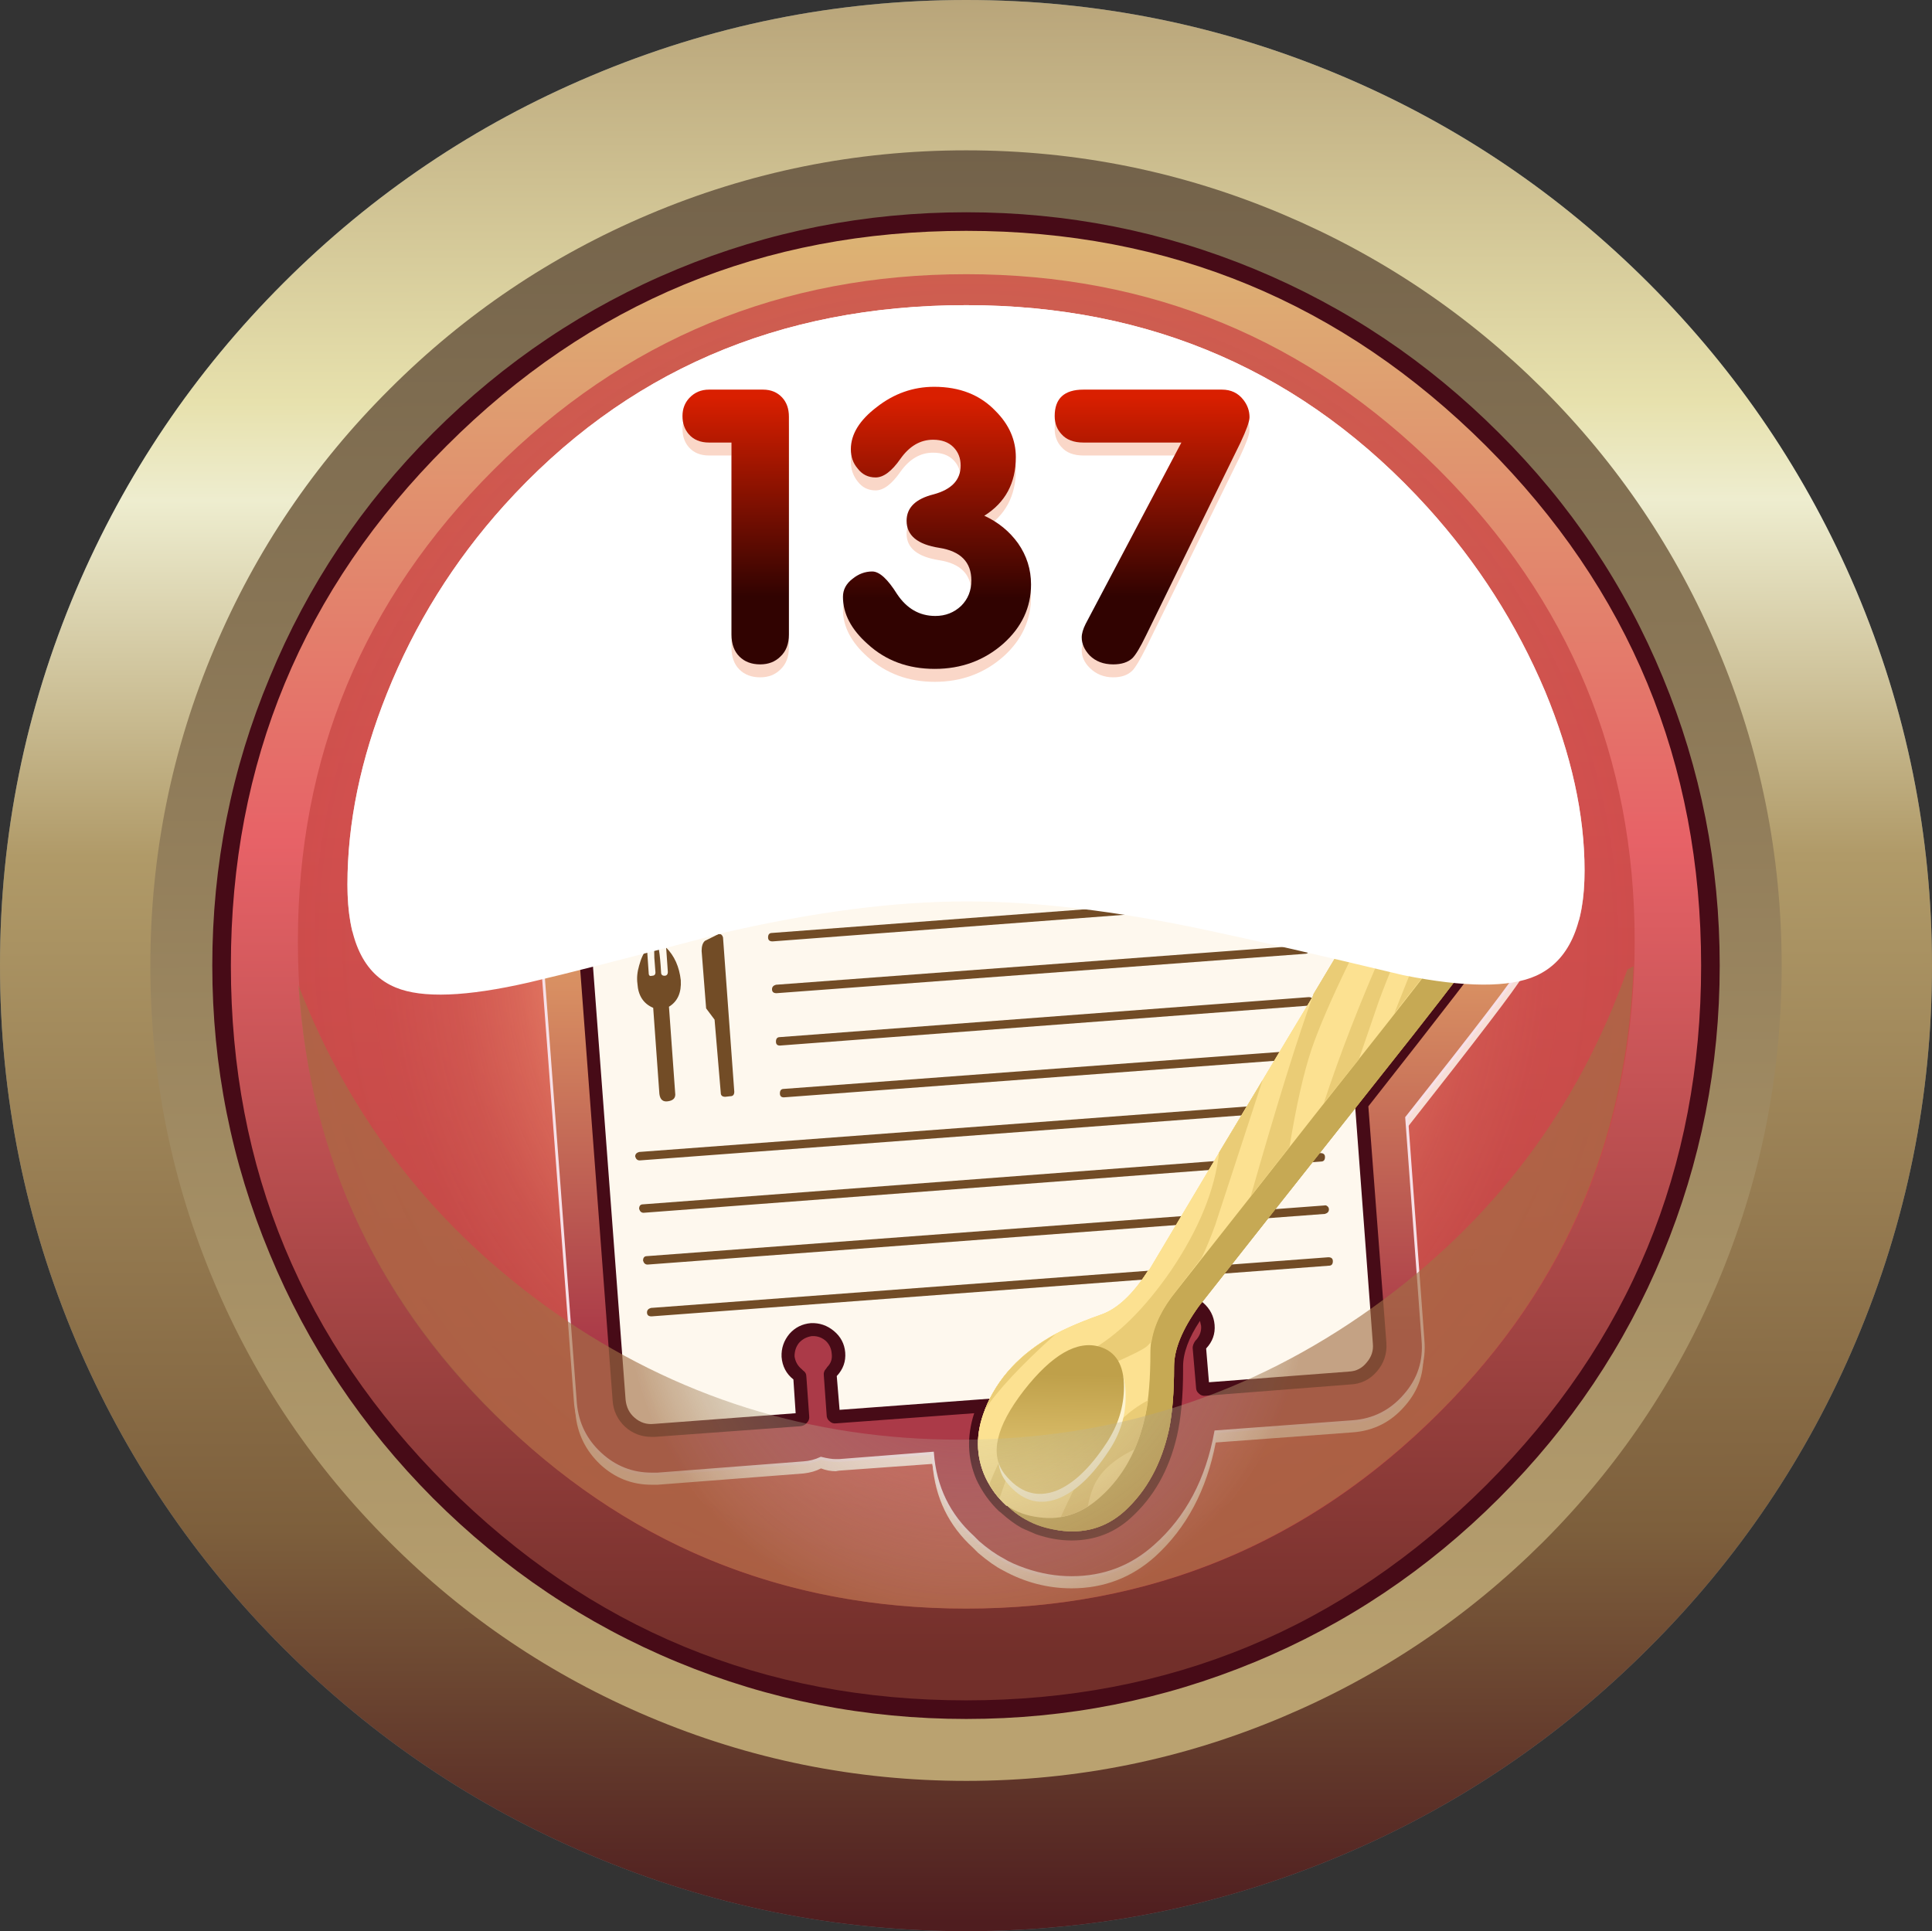 <?xml version="1.0" encoding="iso-8859-1"?>
<!-- Generator: Adobe Illustrator 15.1.0, SVG Export Plug-In . SVG Version: 6.00 Build 0)  -->
<!DOCTYPE svg PUBLIC "-//W3C//DTD SVG 1.1//EN" "http://www.w3.org/Graphics/SVG/1.1/DTD/svg11.dtd">
<svg version="1.1" id="Layer_1" xmlns="http://www.w3.org/2000/svg" xmlns:xlink="http://www.w3.org/1999/xlink" x="0px" y="0px"
	 width="171.55px" height="171.5px" viewBox="0 0 171.55 171.5" style="enable-background:new 0 0 171.55 171.5;"
	 xml:space="preserve">
<rect x="0" y="0" width="171.55" height="171.5" fill="#333333" stroke="none"/>
<symbol  id="Digits_x2F_digit_1_red" viewBox="0 -25.55 9.45 25.55">
	<g id="Layer_1_8_">
		<g>
			<path style="fill-rule:evenodd;clip-rule:evenodd;fill:#FAD7C8;" d="M2.351-5.85c-0.767,0-1.367,0.25-1.8,0.75
				C0.184-4.667,0-4.133,0-3.5s0.2,1.167,0.6,1.6c0.467,0.5,1.05,0.75,1.75,0.75h4.8c0.7,0,1.267-0.233,1.7-0.7
				c0.4-0.434,0.6-1,0.6-1.7V-22.9c0-0.833-0.25-1.483-0.75-1.95c-0.467-0.467-1.066-0.7-1.8-0.7c-0.767,0-1.383,0.233-1.85,0.7
				c-0.466,0.467-0.7,1.117-0.7,1.95v17.05H2.351z"/>
			
				<linearGradient id="SVGID_1_" gradientUnits="userSpaceOnUse" x1="16195.614" y1="-3.401" x2="16220.589" y2="-3.401" gradientTransform="matrix(4.004004e-005 1 -1 -0.001 0.675 -16221.106)">
				<stop  offset="0.29" style="stop-color:#310301"/>
				<stop  offset="1" style="stop-color:#D91F00"/>
			</linearGradient>
			<path style="fill-rule:evenodd;clip-rule:evenodd;fill:url(#SVGID_1_);" d="M2.351-4.7c-0.767,0-1.367,0.25-1.8,0.75
				C0.184-3.517,0-2.983,0-2.35s0.2,1.167,0.6,1.6C1.067-0.25,1.65,0,2.351,0h4.8c0.7,0,1.267-0.233,1.7-0.7
				c0.4-0.433,0.6-1,0.6-1.7v-19.35c0-0.833-0.25-1.483-0.75-1.95c-0.467-0.467-1.066-0.7-1.8-0.7c-0.767,0-1.383,0.233-1.85,0.7
				c-0.466,0.467-0.7,1.117-0.7,1.95V-4.7H2.351z"/>
		</g>
	</g>
</symbol>
<symbol  id="Digits_x2F_digit_3_red" viewBox="0 -26.2 16.7 26.2">
	<g id="Layer_1_9_">
		<g>
			<path style="fill-rule:evenodd;clip-rule:evenodd;fill:#FAD7C8;" d="M15.35-7.4c0-2.3-0.933-4.033-2.8-5.2
				c1.233-0.567,2.233-1.383,3-2.45c0.767-1.1,1.15-2.3,1.15-3.6c0-2.066-0.817-3.833-2.45-5.3c-1.7-1.5-3.733-2.25-6.1-2.25
				c-2.333,0-4.317,0.733-5.95,2.2C0.733-22.7,0-21.3,0-19.8c0,0.633,0.283,1.183,0.85,1.65c0.533,0.434,1.117,0.65,1.75,0.65
				c0.634,0,1.367-0.667,2.2-2c0.867-1.333,2-2,3.4-2c0.9,0,1.667,0.3,2.3,0.9c0.6,0.6,0.9,1.367,0.9,2.3c0,1.633-0.95,2.6-2.85,2.9
				c-1.934,0.3-2.9,1.083-2.9,2.35c0,1.167,0.8,1.95,2.4,2.35c1.6,0.433,2.4,1.283,2.4,2.55c0,0.667-0.216,1.217-0.65,1.65
				C9.366-6.066,8.767-5.85,8-5.85c-1.134,0-2.1-0.567-2.9-1.7C4.333-8.65,3.6-9.2,2.9-9.2c-0.667,0-1.2,0.267-1.6,0.8
				C0.9-7.9,0.7-7.316,0.7-6.65C0.7-5.316,1.467-4.066,3-2.9c1.533,1.167,3.233,1.75,5.1,1.75c2.267,0,4.083-0.717,5.45-2.15
				C14.75-4.5,15.35-5.867,15.35-7.4z"/>
			
				<linearGradient id="SVGID_2_" gradientUnits="userSpaceOnUse" x1="16195.199" y1="-7.026" x2="16220.199" y2="-7.026" gradientTransform="matrix(4.000000e-005 1 -1 -0.001 0.676 -16221.106)">
				<stop  offset="0.29" style="stop-color:#310301"/>
				<stop  offset="1" style="stop-color:#D91F00"/>
			</linearGradient>
			<path style="fill-rule:evenodd;clip-rule:evenodd;fill:url(#SVGID_2_);" d="M15.35-6.25c0-2.3-0.933-4.033-2.8-5.2
				c1.233-0.567,2.233-1.383,3-2.45c0.767-1.1,1.15-2.316,1.15-3.65c0-2.033-0.817-3.783-2.45-5.25c-1.7-1.5-3.733-2.25-6.1-2.25
				s-4.35,0.733-5.95,2.2c-1.466,1.3-2.2,2.7-2.2,4.2c0,0.633,0.283,1.167,0.85,1.6c0.533,0.433,1.117,0.65,1.75,0.65
				c0.634,0,1.367-0.667,2.2-2c0.867-1.3,2-1.95,3.4-1.95c0.9,0,1.667,0.3,2.3,0.9c0.6,0.6,0.9,1.35,0.9,2.25
				c0,1.633-0.95,2.6-2.85,2.9c-1.934,0.3-2.9,1.1-2.9,2.4c0,1.167,0.8,1.95,2.4,2.35c1.6,0.433,2.4,1.283,2.4,2.55
				c0,0.667-0.216,1.217-0.65,1.65C9.366-4.917,8.767-4.7,8-4.7c-1.134,0-2.1-0.567-2.9-1.7C4.333-7.5,3.6-8.05,2.9-8.05
				c-0.667,0-1.2,0.267-1.6,0.8c-0.4,0.467-0.6,1.034-0.6,1.7C0.7-4.216,1.467-2.966,3-1.8C4.533-0.6,6.233,0,8.1,0
				c2.267,0,4.083-0.716,5.45-2.15C14.75-3.35,15.35-4.716,15.35-6.25z"/>
		</g>
	</g>
</symbol>
<symbol  id="Digits_x2F_digit_7_red" viewBox="0 -25.55 17.3 25.55">
	<g id="Layer_1_10_">
		<g>
			<path style="fill-rule:evenodd;clip-rule:evenodd;fill:#FAD7C8;" d="M2.55-5.85C1.684-5.85,1.033-5.6,0.6-5.1
				C0.2-4.667,0-4.133,0-3.5c0,1.566,0.85,2.35,2.55,2.35h12.3c0.8,0,1.433-0.3,1.9-0.9c0.367-0.467,0.55-0.983,0.55-1.55
				c0-0.367-0.267-1.117-0.8-2.25l-8.4-17.1c-0.533-1.067-0.933-1.733-1.2-2c-0.4-0.4-0.967-0.6-1.7-0.6
				c-0.833,0-1.533,0.283-2.1,0.85c-0.466,0.467-0.7,0.983-0.7,1.55c0,0.367,0.116,0.767,0.35,1.2l8.5,16.1H2.55z"/>
			
				<linearGradient id="SVGID_3_" gradientUnits="userSpaceOnUse" x1="16195.61" y1="-7.325" x2="16220.585" y2="-7.325" gradientTransform="matrix(4.004004e-005 1 -1 -0.001 0.675 -16221.106)">
				<stop  offset="0.29" style="stop-color:#310301"/>
				<stop  offset="1" style="stop-color:#D91F00"/>
			</linearGradient>
			<path style="fill-rule:evenodd;clip-rule:evenodd;fill:url(#SVGID_3_);" d="M2.55-4.7c-0.867,0-1.517,0.25-1.95,0.75
				C0.2-3.517,0-2.983,0-2.35C0-0.784,0.85,0,2.55,0h12.3c0.8,0,1.433-0.3,1.9-0.9c0.367-0.466,0.55-0.983,0.55-1.55
				c0-0.367-0.267-1.117-0.8-2.25L8.1-21.85c-0.5-1.033-0.9-1.7-1.2-2c-0.4-0.367-0.967-0.55-1.7-0.55c-0.867,0-1.566,0.267-2.1,0.8
				c-0.466,0.5-0.7,1.033-0.7,1.6c0,0.333,0.116,0.733,0.35,1.2l8.5,16.1H2.55z"/>
		</g>
	</g>
</symbol>
<symbol  id="FlashAICB_x2F_Layer_1_x2F__x3C_Group_x3E_" viewBox="-0.013 -59.843 45.305 59.854">
	<g id="Layer_1_4_">
		<g>
			<path style="fill-rule:evenodd;clip-rule:evenodd;fill:#D1B25D;" d="M40.45-2.45c0.466-0.367,0.85-0.783,1.15-1.25
				c-0.467,0.667-1.383,0.4-2.75-0.8c-1.434-1.267-2.083-2.717-1.95-4.35c0.133-1.566-0.383-2.217-1.55-1.95
				c-1.267,0.3-1.783,0.767-1.55,1.4c0.367,1.3,0.767,2.483,1.2,3.55c0.833,2.033,1.7,3.283,2.6,3.75
				C38.533-1.633,39.483-1.75,40.45-2.45z"/>
			<path style="fill-rule:evenodd;clip-rule:evenodd;fill:#C6A954;" d="M41.4-0.4c0.467-0.2,1.233-0.667,2.3-1.4v0.05l0.2-0.15
				l0.15-0.15c0.7-0.667,1.1-1.567,1.2-2.7c0.133-1.1-0.05-2.1-0.55-3c-0.3-0.567-2.333-3.25-6.1-8.05
				c-5.033-6.367-8.883-11.233-11.55-14.6l-7.45-9.45c-1.467-2.033-2.2-3.816-2.2-5.35c0-2.3-0.15-4.167-0.45-5.6
				c-0.667-3.034-1.983-5.45-3.95-7.25c-1.633-1.467-3.583-2.034-5.85-1.7c-1.133,0.167-2.1,0.483-2.9,0.95
				c-0.867,0.466-1.65,1.133-2.35,2c-1.467,1.7-1.85,3.483-1.15,5.35C2.183-47.517,6.267-44.333,13-41.9
				c1.467,0.5,2.883,1.833,4.25,4V-38l6.15,10.4c1.667,2.733,5.9,9.867,12.7,21.4c-0.267-1-0.117-1.716,0.45-2.15
				c0.434-0.267,0.967-0.25,1.6,0.05c0.633,0.333,1.184,0.867,1.65,1.6c0.467,0.733,0.733,1.45,0.8,2.15
				C40.633-3.817,40.433-3.3,40-3c-0.633,0.433-1.4,0.25-2.3-0.55l1.65,2.6C39.917-0.283,40.6-0.1,41.4-0.4z"/>
			<path style="fill-rule:evenodd;clip-rule:evenodd;fill:#FCE191;" d="M38.4-3.05c-0.633-0.3-1.183-0.817-1.65-1.55
				S36.033-6.067,36-6.8c-0.033-0.733,0.15-1.25,0.55-1.55c0.434-0.267,0.967-0.25,1.6,0.05c0.633,0.333,1.184,0.867,1.65,1.6
				c0.467,0.733,0.733,1.45,0.8,2.15C40.633-3.817,40.433-3.3,40-3S39.033-2.717,38.4-3.05z M41.6-0.45l0.4-0.3h-0.05
				c0.7-0.667,1.117-1.567,1.25-2.7c0.1-1.1-0.1-2.1-0.6-3c-0.3-0.566-2.333-3.25-6.1-8.05c-5.033-6.367-8.867-11.233-11.5-14.6
				l-7.45-9.45c-1.5-1.833-2.25-3.617-2.25-5.35c0-2.333-0.15-4.2-0.45-5.6c-0.633-3.033-1.95-5.45-3.95-7.25
				c-1.633-1.5-3.45-2.117-5.45-1.85c-1.133,0.133-2.1,0.483-2.9,1.05H2.5c-0.767,0.7-1.383,1.533-1.85,2.5
				c-0.867,1.9-0.883,3.9-0.05,6c1,2.533,2.783,4.6,5.35,6.2c1.133,0.733,2.783,1.483,4.95,2.25c1.467,0.5,2.883,1.833,4.25,4v-0.1
				l6.2,10.4c9.533,15.933,14.5,24.15,14.9,24.65c0.667,0.8,1.517,1.316,2.55,1.55c1.067,0.233,2,0.1,2.8-0.4V-0.45z"/>
			<g>
				<path style="fill-rule:evenodd;clip-rule:evenodd;fill:#EACC76;" d="M36.15-7.8l0.4-0.55c0.267-0.133,0.5-0.2,0.7-0.2
					c-0.8-1.934-1.367-3.367-1.7-4.3l-1.75-5.1l-3.1-3.85C32.133-17.433,33.95-12.767,36.15-7.8z"/>
				<path style="fill-rule:evenodd;clip-rule:evenodd;fill:#EACC76;" d="M19.85-35.55l-2.3-3c-1.2-1.5-1.917-2.983-2.15-4.45
					L15-43.4c-0.367-0.333-2.017-1.117-4.95-2.35c-2.5-1.067-4.15-2.283-4.95-3.65c-0.9-1.4-1.967-3.9-3.2-7.5
					c-0.333,0.333-0.633,0.75-0.9,1.25c0.867,2.167,1.967,4.25,3.3,6.25c1.8,2.667,3.65,4.517,5.55,5.55
					c2.5,1.367,4.933,3.767,7.3,7.2c2.467,3.667,3.883,7.15,4.25,10.45l3.85,6.4c-1.133-3.467-2.533-7.75-4.2-12.85
					C20.65-33.75,20.25-34.717,19.85-35.55z"/>
				<path style="fill-rule:evenodd;clip-rule:evenodd;fill:#EACC76;" d="M7.35-58.55c1.233,2.7,2.3,4.716,3.2,6.05
					c1.367,2,2.883,3.433,4.55,4.3c-0.233-1.6-0.633-3.05-1.2-4.35c-1.933-0.934-3.167-2.083-3.7-3.45c-0.2-0.5-0.35-1.033-0.45-1.6
					C8.95-58.133,8.15-58.45,7.35-58.55z"/>
				<path style="fill-rule:evenodd;clip-rule:evenodd;fill:#EACC76;" d="M27.65-25.7l-3.45-4.4c2.367,8.3,4.233,14.3,5.6,18
					c3.767,6.333,5.917,9.817,6.45,10.45c0.267,0.367,0.717,0.733,1.35,1.1c-1.6-2.7-3.184-5.684-4.75-8.95
					c-1.533-3.167-2.617-5.683-3.25-7.55C28.9-19.15,28.25-22.033,27.65-25.7z"/>
				<path style="fill-rule:evenodd;clip-rule:evenodd;fill:#EACC76;" d="M42.25-1.1c0.3-0.367,0.517-0.75,0.65-1.15
					c-0.4-1.1-1-3.2-1.8-6.3l-4.15-5.3l2.8,7.05l0.05,0.1c0.333,0.467,0.567,1.05,0.7,1.75C41.567-2.583,42.15-1.3,42.25-1.1z"/>
				<path style="fill-rule:evenodd;clip-rule:evenodd;fill:#EACC76;" d="M0.6-49.05c1.1,2.8,3.183,5.033,6.25,6.7
					C3.783-45.117,1.7-47.35,0.6-49.05z"/>
				<path style="fill-rule:evenodd;clip-rule:evenodd;fill:#EACC76;" d="M38.3-3.1L39.85,0c0.6-0.067,1.05-0.167,1.35-0.3l-1.4-2.6
					C39.4-2.7,38.9-2.767,38.3-3.1z"/>
			</g>
			<path style="fill-rule:evenodd;clip-rule:evenodd;fill:#FDF3D0;" d="M11-44.2c1.4-0.433,2.1-1.617,2.1-3.55
				c0.033-1.767-0.467-3.417-1.5-4.95c-1.467-2.233-2.983-3.65-4.55-4.25c-1.733-0.633-3.25-0.133-4.55,1.5
				c-1.333,1.733-0.75,4.2,1.75,7.4C6.75-44.883,9-43.6,11-44.2z"/>
			
				<linearGradient id="SVGID_4_" gradientUnits="userSpaceOnUse" x1="194.799" y1="-16814.611" x2="210.047" y2="-16814.611" gradientTransform="matrix(-0.079 -0.997 1.002 -0.02 16863.34 -187.822)">
				<stop  offset="0" style="stop-color:#BFA04A"/>
				<stop  offset="1" style="stop-color:#FCE191"/>
			</linearGradient>
			<path style="fill-rule:evenodd;clip-rule:evenodd;fill:url(#SVGID_4_);" d="M10.8-43.45c1.434-0.433,2.15-1.617,2.15-3.55
				c0-1.767-0.517-3.433-1.55-5c-1.467-2.233-2.967-3.65-4.5-4.25c-1.733-0.633-3.25-0.133-4.55,1.5c-1.333,1.733-0.767,4.2,1.7,7.4
				C6.55-44.15,8.8-42.85,10.8-43.45z"/>
		</g>
	</g>
</symbol>
<symbol  id="FlashAICB_x2F_Layer_1_x2F__x3C_Group_x3E__x5F_0" viewBox="0 -61.228 109.85 61.228">
	<g id="Layer_1_11_">
		<g>
			
				<use xlink:href="#FlashAICB_x2F_Layer_1_x2F__x3C_Path_x3E__x5F_1_x5F_0"  width="109.85" height="55.7" y="-55.7" style="overflow:visible;opacity:0.199;enable-background:new    ;"/>
			
				<use xlink:href="#FlashAICB_x2F_Layer_1_x2F__x3C_Path_x3E_"  width="109.85" height="61.228" y="-61.228" style="overflow:visible;opacity:0.121;enable-background:new    ;"/>
		</g>
	</g>
</symbol>
<symbol  id="FlashAICB_x2F_Layer_1_x2F__x3C_Group_x3E__x5F_1" viewBox="-0.013 -59.843 45.305 59.854">
	<g id="Layer_1_3_">
		<g>
			<path style="fill-rule:evenodd;clip-rule:evenodd;fill:#D1B25D;" d="M40.45-2.45c0.466-0.367,0.85-0.783,1.15-1.25
				c-0.467,0.667-1.383,0.4-2.75-0.8c-1.434-1.267-2.083-2.717-1.95-4.35c0.133-1.566-0.383-2.217-1.55-1.95
				c-1.267,0.3-1.783,0.767-1.55,1.4c0.367,1.3,0.767,2.483,1.2,3.55c0.833,2.033,1.7,3.283,2.6,3.75
				C38.533-1.633,39.483-1.75,40.45-2.45z"/>
			<path style="fill-rule:evenodd;clip-rule:evenodd;fill:#C6A954;" d="M41.4-0.4c0.467-0.2,1.233-0.667,2.3-1.4v0.05l0.2-0.15
				l0.15-0.15c0.7-0.667,1.1-1.567,1.2-2.7c0.133-1.1-0.05-2.1-0.55-3c-0.3-0.567-2.333-3.25-6.1-8.05
				c-5.033-6.367-8.883-11.233-11.55-14.6l-7.45-9.45c-1.467-2.033-2.2-3.816-2.2-5.35c0-2.3-0.15-4.167-0.45-5.6
				c-0.667-3.034-1.983-5.45-3.95-7.25c-1.633-1.467-3.583-2.034-5.85-1.7c-1.133,0.167-2.1,0.483-2.9,0.95
				c-0.867,0.466-1.65,1.133-2.35,2c-1.467,1.7-1.85,3.483-1.15,5.35C2.183-47.517,6.267-44.333,13-41.9
				c1.467,0.5,2.883,1.833,4.25,4V-38l6.15,10.4c1.667,2.733,5.9,9.867,12.7,21.4c-0.267-1-0.117-1.716,0.45-2.15
				c0.434-0.267,0.967-0.25,1.6,0.05c0.633,0.333,1.184,0.867,1.65,1.6c0.467,0.733,0.733,1.45,0.8,2.15
				C40.633-3.817,40.433-3.3,40-3c-0.633,0.433-1.4,0.25-2.3-0.55l1.65,2.6C39.917-0.283,40.6-0.1,41.4-0.4z"/>
			<path style="fill-rule:evenodd;clip-rule:evenodd;fill:#FCE191;" d="M38.4-3.05c-0.633-0.3-1.183-0.817-1.65-1.55
				S36.033-6.067,36-6.8c-0.033-0.733,0.15-1.25,0.55-1.55c0.434-0.267,0.967-0.25,1.6,0.05c0.633,0.333,1.184,0.867,1.65,1.6
				c0.467,0.733,0.733,1.45,0.8,2.15C40.633-3.817,40.433-3.3,40-3S39.033-2.717,38.4-3.05z M41.6-0.45l0.4-0.3h-0.05
				c0.7-0.667,1.117-1.567,1.25-2.7c0.1-1.1-0.1-2.1-0.6-3c-0.3-0.566-2.333-3.25-6.1-8.05c-5.033-6.367-8.867-11.233-11.5-14.6
				l-7.45-9.45c-1.5-1.833-2.25-3.617-2.25-5.35c0-2.333-0.15-4.2-0.45-5.6c-0.633-3.033-1.95-5.45-3.95-7.25
				c-1.633-1.5-3.45-2.117-5.45-1.85c-1.133,0.133-2.1,0.483-2.9,1.05H2.5c-0.767,0.7-1.383,1.533-1.85,2.5
				c-0.867,1.9-0.883,3.9-0.05,6c1,2.533,2.783,4.6,5.35,6.2c1.133,0.733,2.783,1.483,4.95,2.25c1.467,0.5,2.883,1.833,4.25,4v-0.1
				l6.2,10.4c9.533,15.933,14.5,24.15,14.9,24.65c0.667,0.8,1.517,1.316,2.55,1.55c1.067,0.233,2,0.1,2.8-0.4V-0.45z"/>
			<g>
				<path style="fill-rule:evenodd;clip-rule:evenodd;fill:#EACC76;" d="M36.15-7.8l0.4-0.55c0.267-0.133,0.5-0.2,0.7-0.2
					c-0.8-1.934-1.367-3.367-1.7-4.3l-1.75-5.1l-3.1-3.85C32.133-17.433,33.95-12.767,36.15-7.8z"/>
				<path style="fill-rule:evenodd;clip-rule:evenodd;fill:#EACC76;" d="M19.85-35.55l-2.3-3c-1.2-1.5-1.917-2.983-2.15-4.45
					L15-43.4c-0.367-0.333-2.017-1.117-4.95-2.35c-2.5-1.067-4.15-2.283-4.95-3.65c-0.9-1.4-1.967-3.9-3.2-7.5
					c-0.333,0.333-0.633,0.75-0.9,1.25c0.867,2.167,1.967,4.25,3.3,6.25c1.8,2.667,3.65,4.517,5.55,5.55
					c2.5,1.367,4.933,3.767,7.3,7.2c2.467,3.667,3.883,7.15,4.25,10.45l3.85,6.4c-1.133-3.467-2.533-7.75-4.2-12.85
					C20.65-33.75,20.25-34.717,19.85-35.55z"/>
				<path style="fill-rule:evenodd;clip-rule:evenodd;fill:#EACC76;" d="M7.35-58.55c1.233,2.7,2.3,4.716,3.2,6.05
					c1.367,2,2.883,3.433,4.55,4.3c-0.233-1.6-0.633-3.05-1.2-4.35c-1.933-0.934-3.167-2.083-3.7-3.45c-0.2-0.5-0.35-1.033-0.45-1.6
					C8.95-58.133,8.15-58.45,7.35-58.55z"/>
				<path style="fill-rule:evenodd;clip-rule:evenodd;fill:#EACC76;" d="M27.65-25.7l-3.45-4.4c2.367,8.3,4.233,14.3,5.6,18
					c3.767,6.333,5.917,9.817,6.45,10.45c0.267,0.367,0.717,0.733,1.35,1.1c-1.6-2.7-3.184-5.684-4.75-8.95
					c-1.533-3.167-2.617-5.683-3.25-7.55C28.9-19.15,28.25-22.033,27.65-25.7z"/>
				<path style="fill-rule:evenodd;clip-rule:evenodd;fill:#EACC76;" d="M42.25-1.1c0.3-0.367,0.517-0.75,0.65-1.15
					c-0.4-1.1-1-3.2-1.8-6.3l-4.15-5.3l2.8,7.05l0.05,0.1c0.333,0.467,0.567,1.05,0.7,1.75C41.567-2.583,42.15-1.3,42.25-1.1z"/>
				<path style="fill-rule:evenodd;clip-rule:evenodd;fill:#EACC76;" d="M0.6-49.05c1.1,2.8,3.183,5.033,6.25,6.7
					C3.783-45.117,1.7-47.35,0.6-49.05z"/>
				<path style="fill-rule:evenodd;clip-rule:evenodd;fill:#EACC76;" d="M38.3-3.1L39.85,0c0.6-0.067,1.05-0.167,1.35-0.3l-1.4-2.6
					C39.4-2.7,38.9-2.767,38.3-3.1z"/>
			</g>
			<path style="fill-rule:evenodd;clip-rule:evenodd;fill:#FDF3D0;" d="M11-44.2c1.4-0.433,2.1-1.617,2.1-3.55
				c0.033-1.767-0.467-3.417-1.5-4.95c-1.467-2.233-2.983-3.65-4.55-4.25c-1.733-0.633-3.25-0.133-4.55,1.5
				c-1.333,1.733-0.75,4.2,1.75,7.4C6.75-44.883,9-43.6,11-44.2z"/>
			
				<linearGradient id="SVGID_5_" gradientUnits="userSpaceOnUse" x1="194.799" y1="-16814.611" x2="210.047" y2="-16814.611" gradientTransform="matrix(-0.079 -0.997 1.002 -0.02 16863.34 -187.822)">
				<stop  offset="0" style="stop-color:#BFA04A"/>
				<stop  offset="1" style="stop-color:#FCE191"/>
			</linearGradient>
			<path style="fill-rule:evenodd;clip-rule:evenodd;fill:url(#SVGID_5_);" d="M10.8-43.45c1.434-0.433,2.15-1.617,2.15-3.55
				c0-1.767-0.517-3.433-1.55-5c-1.467-2.233-2.967-3.65-4.5-4.25c-1.733-0.633-3.25-0.133-4.55,1.5c-1.333,1.733-0.767,4.2,1.7,7.4
				C6.55-44.15,8.8-42.85,10.8-43.45z"/>
		</g>
	</g>
</symbol>
<symbol  id="FlashAICB_x2F_Layer_1_x2F__x3C_Path_x3E_" viewBox="0 -61.228 109.85 61.228">
	<g id="Layer_1_6_">
		<path style="fill-rule:evenodd;clip-rule:evenodd;fill:#FFFFFF;" d="M106.35-34.3c2.333-5.633,3.5-10.934,3.5-15.9
			c0-4.933-1.434-8.05-4.3-9.35c-2.367-1.067-6.3-1.05-11.8,0.05c-7.233,1.733-13.05,3.067-17.45,4
			c-7.966,1.7-15.083,2.55-21.35,2.55c-6.3,0-13.434-0.917-21.4-2.75c-8.333-2.2-14.15-3.683-17.45-4.45
			c-5.533-1.267-9.467-1.417-11.8-0.45C1.433-59.433,0-56.383,0-51.45c0,5.467,1.167,11.117,3.5,16.95
			c2.467,6.167,5.933,11.733,10.4,16.7C24.6-5.933,38.283,0,54.95,0C71.383,0,85.033-5.983,95.9-17.95
			C100.333-22.85,103.817-28.3,106.35-34.3z"/>
	</g>
</symbol>
<symbol  id="FlashAICB_x2F_Layer_1_x2F__x3C_Path_x3E__x5F_0" viewBox="0 -57.05 118.55 57.05">
	<g id="Layer_1_7_">
		
			<radialGradient id="SVGID_6_" cx="59.275" cy="-28.525" r="46.514" gradientTransform="matrix(1 0 0 -1 0 -57.05)" gradientUnits="userSpaceOnUse">
			<stop  offset="0" style="stop-color:#CCEFE7;stop-opacity:0"/>
			<stop  offset="0.078" style="stop-color:#C9E7DC;stop-opacity:0.039"/>
			<stop  offset="0.212" style="stop-color:#C1D1C0;stop-opacity:0.145"/>
			<stop  offset="0.388" style="stop-color:#B5AE93;stop-opacity:0.322"/>
			<stop  offset="0.596" style="stop-color:#A67D55;stop-opacity:0.565"/>
			<stop  offset="0.651" style="stop-color:#A17045;stop-opacity:0.627"/>
		</radialGradient>
		<path style="fill-rule:evenodd;clip-rule:evenodd;fill:url(#SVGID_6_);" d="M95.4-30.3c10.7,7.667,18.233,17.667,22.6,30l0.55,0.3
			c-0.566-15.867-6.583-29.333-18.05-40.4C89-51.5,75.25-57.05,59.25-57.05c-15.7,0-29.25,5.367-40.65,16.1
			C7.233-30.283,1.033-17.2,0-1.7c4.633-11.966,12.217-21.65,22.75-29.05c10.767-7.533,22.767-11.3,36-11.3
			C72.25-42.05,84.467-38.133,95.4-30.3z"/>
	</g>
</symbol>
<symbol  id="FlashAICB_x2F_Layer_1_x2F__x3C_Path_x3E__x5F_1" viewBox="0 -118.5 118.7 118.5">
	<g id="Layer_1_2_">
		
			<radialGradient id="SVGID_7_" cx="59.35" cy="-59.25" r="59.3" gradientTransform="matrix(1 0 0 -1 0 -118.5)" gradientUnits="userSpaceOnUse">
			<stop  offset="0" style="stop-color:#F6BD8E"/>
			<stop  offset="0.02" style="stop-color:#F5BA8C"/>
			<stop  offset="0.247" style="stop-color:#ED9B78"/>
			<stop  offset="0.443" style="stop-color:#E9886B"/>
			<stop  offset="0.584" style="stop-color:#E78267"/>
			<stop  offset="0.588" style="stop-color:#E68066;stop-opacity:0.992"/>
			<stop  offset="0.674" style="stop-color:#DA6858;stop-opacity:0.902"/>
			<stop  offset="0.769" style="stop-color:#D1564E;stop-opacity:0.839"/>
			<stop  offset="0.871" style="stop-color:#CC4B48;stop-opacity:0.8"/>
			<stop  offset="1" style="stop-color:#CA4846;stop-opacity:0.788"/>
		</radialGradient>
		<path style="fill-rule:evenodd;clip-rule:evenodd;fill:url(#SVGID_7_);" d="M118.7-59.25c0-16.367-5.8-30.333-17.4-41.9
			c-11.6-11.567-25.583-17.35-41.95-17.35c-16.4,0-30.383,5.783-41.95,17.35C5.8-89.583,0-75.617,0-59.25s5.8,30.333,17.4,41.9
			C28.967-5.783,42.95,0,59.35,0C75.717,0,89.7-5.783,101.3-17.35C112.9-28.95,118.7-42.917,118.7-59.25z"/>
	</g>
</symbol>
<symbol  id="FlashAICB_x2F_Layer_1_x2F__x3C_Path_x3E__x5F_1_x5F_0" viewBox="0 -55.7 109.85 55.7">
	<g id="Layer_1_5_">
		
			<linearGradient id="SVGID_8_" gradientUnits="userSpaceOnUse" x1="16165.352" y1="-53.78" x2="16220.997" y2="-53.78" gradientTransform="matrix(1.795332e-005 1 -1 -0.001 0.855 -16221.106)">
			<stop  offset="0.129" style="stop-color:#E2B8B2"/>
			<stop  offset="0.925" style="stop-color:#FFFFFF"/>
		</linearGradient>
		<path style="fill-rule:evenodd;clip-rule:evenodd;fill:url(#SVGID_8_);" d="M95.9-17.95c4.434-4.9,7.917-10.35,10.45-16.35
			c2.333-5.633,3.5-10.934,3.5-15.9c0-1.767-0.167-3.25-0.5-4.45c-1.833,11.033-7.217,20.833-16.15,29.4
			c-10.5,10.133-23.25,15.2-38.25,15.2c-15.233,0-28.067-5.05-38.5-15.15c-8.967-8.7-14.3-18.867-16-30.5
			C0.15-54.5,0-53.083,0-51.45c0,5.467,1.167,11.117,3.5,16.95c2.467,6.167,5.933,11.733,10.4,16.7C24.6-5.933,38.283,0,54.95,0
			C71.383,0,85.033-5.983,95.9-17.95z"/>
	</g>
</symbol>
<g>
	<path style="fill-rule:evenodd;clip-rule:evenodd;fill:#68757B;" d="M25.15,25.15c7.934-7.933,17.033-14.066,27.3-18.4
		C63.083,2.25,74.2,0,85.8,0C97.4,0,108.517,2.25,119.15,6.75c10.232,4.333,19.316,10.467,27.25,18.4
		c7.899,7.9,14.033,16.983,18.399,27.25c4.5,10.633,6.75,21.75,6.75,33.35c0,11.6-2.25,22.717-6.75,33.35
		c-4.333,10.268-10.467,19.351-18.399,27.25c-7.934,7.934-17.018,14.067-27.25,18.4c-10.634,4.5-21.75,6.75-33.351,6.75
		c-11.6,0-22.716-2.25-33.35-6.75c-10.267-4.333-19.367-10.467-27.3-18.4c-7.9-7.899-14.033-16.982-18.4-27.25
		C2.25,108.467,0,97.35,0,85.75c0-11.6,2.25-22.717,6.75-33.35C11.117,42.133,17.25,33.05,25.15,25.15z"/>
	
		<linearGradient id="SVGID_9_" gradientUnits="userSpaceOnUse" x1="-171.585" y1="85.775" x2="-0.085" y2="85.775" gradientTransform="matrix(5.830904e-006 -1 1 -0.001 -9.214067e-005 4.449275e-004)">
		<stop  offset="0.004" style="stop-color:#4F1D1F"/>
		<stop  offset="0.208" style="stop-color:#7D5F3C"/>
		<stop  offset="0.557" style="stop-color:#B09A68"/>
		<stop  offset="0.741" style="stop-color:#EEEDCF"/>
		<stop  offset="0.792" style="stop-color:#E7E1AD"/>
		<stop  offset="1" style="stop-color:#B9A57A"/>
	</linearGradient>
	<path style="fill-rule:evenodd;clip-rule:evenodd;fill:url(#SVGID_9_);" d="M25.15,25.15c7.934-7.933,17.033-14.066,27.3-18.4
		C63.083,2.25,74.2,0,85.8,0C97.4,0,108.517,2.25,119.15,6.75c10.232,4.333,19.316,10.467,27.25,18.4
		c7.899,7.9,14.033,16.983,18.399,27.25c4.5,10.633,6.75,21.75,6.75,33.35c0,11.6-2.25,22.717-6.75,33.35
		c-4.333,10.268-10.467,19.351-18.399,27.25c-7.934,7.934-17.018,14.067-27.25,18.4c-10.634,4.5-21.75,6.75-33.351,6.75
		c-11.6,0-22.716-2.25-33.35-6.75c-10.267-4.333-19.367-10.467-27.3-18.4c-7.9-7.899-14.033-16.982-18.4-27.25
		C2.25,108.467,0,97.35,0,85.75c0-11.6,2.25-22.717,6.75-33.35C11.117,42.133,17.25,33.05,25.15,25.15z"/>
	<g>
		<g>
			
				<linearGradient id="SVGID_10_" gradientUnits="userSpaceOnUse" x1="-158.236" y1="85.776" x2="-13.435" y2="85.776" gradientTransform="matrix(6.906077e-006 -1 1 -0.001 -1.647736e-004 4.449275e-004)">
				<stop  offset="0.043" style="stop-color:#BAA270"/>
				<stop  offset="1" style="stop-color:#73624A"/>
			</linearGradient>
			<path style="fill-rule:evenodd;clip-rule:evenodd;fill:url(#SVGID_10_);" d="M85.8,13.35c9.8,0,19.184,1.9,28.15,5.7
				c8.667,3.667,16.35,8.833,23.05,15.5c6.667,6.667,11.833,14.333,15.5,23c3.8,8.967,5.7,18.367,5.7,28.2
				c0,9.833-1.9,19.233-5.7,28.2c-3.667,8.667-8.833,16.333-15.5,23c-6.7,6.667-14.383,11.833-23.05,15.5
				c-8.967,3.8-18.351,5.7-28.15,5.7c-9.833,0-19.233-1.9-28.2-5.7c-8.667-3.667-16.333-8.833-23-15.5
				c-6.7-6.667-11.883-14.333-15.55-23c-3.8-8.967-5.7-18.367-5.7-28.2c0-9.833,1.9-19.233,5.7-28.2
				c3.667-8.667,8.85-16.333,15.55-23c6.667-6.667,14.333-11.833,23-15.5C66.566,15.25,75.967,13.35,85.8,13.35z"/>
		</g>
	</g>
	<g>
		
			<linearGradient id="SVGID_11_" gradientUnits="userSpaceOnUse" x1="-151.935" y1="85.775" x2="-19.735" y2="85.775" gradientTransform="matrix(7.567159e-006 -1 1 -0.001 -1.764781e-004 4.449275e-004)">
			<stop  offset="0.035" style="stop-color:#722F2A"/>
			<stop  offset="0.584" style="stop-color:#E76267"/>
			<stop  offset="1" style="stop-color:#DCB574"/>
		</linearGradient>
		<path style="fill-rule:evenodd;clip-rule:evenodd;fill:url(#SVGID_11_);" d="M85.8,19.65c18.2,0,33.767,6.467,46.7,19.4
			c12.9,12.9,19.35,28.467,19.35,46.7s-6.449,33.8-19.35,46.7c-12.934,12.933-28.5,19.399-46.7,19.399
			c-18.233,0-33.8-6.467-46.7-19.399c-12.934-12.9-19.4-28.467-19.4-46.7s6.466-33.8,19.4-46.7C52,26.117,67.566,19.65,85.8,19.65z"
			/>
		<path style="fill-rule:evenodd;clip-rule:evenodd;fill:#470B17;" d="M85.8,20.5c-18.033,0-33.417,6.367-46.15,19.1
			C26.883,52.333,20.5,67.717,20.5,85.75s6.383,33.417,19.15,46.15C52.383,144.633,67.767,151,85.8,151
			c18,0,33.384-6.367,46.15-19.1c12.733-12.733,19.1-28.117,19.1-46.15s-6.366-33.417-19.1-46.15
			C119.184,26.867,103.8,20.5,85.8,20.5z M23.95,60.15c3.366-8.167,8.2-15.4,14.5-21.7c6.333-6.333,13.566-11.184,21.7-14.55
			s16.683-5.05,25.65-5.05c8.934,0,17.467,1.683,25.601,5.05c8.133,3.367,15.366,8.217,21.699,14.55
			c6.334,6.3,11.184,13.533,14.551,21.7c3.366,8.133,5.05,16.667,5.05,25.6s-1.684,17.467-5.05,25.6
			c-3.367,8.134-8.217,15.367-14.551,21.7c-6.333,6.333-13.566,11.184-21.699,14.55c-8.134,3.367-16.667,5.051-25.601,5.051
			c-8.967,0-17.517-1.684-25.65-5.051c-8.133-3.366-15.367-8.217-21.7-14.55c-6.3-6.333-11.134-13.566-14.5-21.7
			c-3.4-8.166-5.1-16.699-5.1-25.6C18.85,76.816,20.55,68.283,23.95,60.15z"/>
	</g>
	
		<use xlink:href="#FlashAICB_x2F_Layer_1_x2F__x3C_Path_x3E__x5F_1"  width="118.7" height="118.5" y="-118.5" transform="matrix(1 0 0 -1 26.45 24.35)" style="overflow:visible;opacity:0.91;enable-background:new    ;"/>
	<g>
		<path style="fill-rule:evenodd;clip-rule:evenodd;fill:#F7DED7;" d="M48.95,70.15c1.233-1.4,2.783-2.183,4.65-2.35l23.2-1.75
			c1.9-0.133,3.55,0.417,4.95,1.65c1.4,1.2,2.184,2.733,2.35,4.6v0.2l31.75-2.4h0.5c1.334,0,2.567,0.367,3.7,1.1
			c1.067,0.7,1.884,1.65,2.45,2.85c1.833-0.966,3.733-1.267,5.7-0.9c0.433,0.067,0.967,0.233,1.6,0.5l0.8,0.4l2.2,1.35l0.601,0.45
			c0.3,0.2,0.6,0.517,0.899,0.95c1.134,1.333,1.767,2.934,1.9,4.8c0.167,1.9-0.2,3.65-1.101,5.25
			c-0.467,0.867-3.866,5.317-10.199,13.351l1.449,19.75c0.167,1.866-0.366,3.5-1.6,4.899c-1.233,1.434-2.783,2.217-4.65,2.351
			L107.95,128.1c-0.8,4.2-2.583,7.567-5.351,10.101c-2.1,1.899-4.583,2.85-7.449,2.85c-2.134,0-4.167-0.533-6.101-1.6
			c-0.6-0.3-1.333-0.817-2.2-1.55l-0.449-0.45c-2.167-1.967-3.367-4.45-3.601-7.45l-8.3,0.6l-0.3,0.051
			c-0.434,0-0.867-0.084-1.3-0.25c-0.433,0.232-0.95,0.383-1.55,0.449l-12.95,1h-0.55c-1.733,0-3.25-0.6-4.55-1.8
			c-1.3-1.233-2.033-2.733-2.2-4.5l-3.8-50.5C47.167,73.183,47.717,71.55,48.95,70.15z"/>
		
			<linearGradient id="SVGID_12_" gradientUnits="userSpaceOnUse" x1="-140.194" y1="91.761" x2="-65.157" y2="91.761" gradientTransform="matrix(1.333333e-005 -1 1 -0.001 1.831842e-004 4.449275e-004)">
			<stop  offset="0.282" style="stop-color:#AB3A48"/>
			<stop  offset="0.286" style="stop-color:#AB3B48"/>
			<stop  offset="0.702" style="stop-color:#D88F62"/>
			<stop  offset="0.894" style="stop-color:#E9B06C"/>
		</linearGradient>
		<path style="fill-rule:evenodd;clip-rule:evenodd;fill:url(#SVGID_12_);" d="M48.95,69.2c1.233-1.4,2.783-2.184,4.65-2.35
			l23.2-1.75c1.867-0.133,3.517,0.417,4.95,1.65c1.4,1.233,2.184,2.767,2.35,4.6v0.2l31.75-2.4h0.5c1.334,0,2.567,0.367,3.7,1.1
			c1.067,0.7,1.884,1.65,2.45,2.85c1.833-0.967,3.733-1.267,5.7-0.9l1.6,0.5l0.8,0.4c0.233,0.167,0.367,0.267,0.4,0.3l1.8,1.05
			l0.601,0.45c0.366,0.333,0.666,0.65,0.899,0.95c1.134,1.367,1.767,2.983,1.9,4.85c0.167,1.866-0.2,3.6-1.101,5.2
			c-0.566,1.034-3.967,5.483-10.199,13.35L126.35,119c0.167,1.867-0.366,3.5-1.6,4.9c-1.233,1.433-2.783,2.217-4.65,2.35
			l-12.149,0.9c-0.767,4.232-2.55,7.6-5.351,10.1c-2.1,1.9-4.583,2.85-7.449,2.85c-1.367,0-2.733-0.232-4.101-0.699
			c-0.866-0.301-1.533-0.601-2-0.9c-0.7-0.367-1.433-0.883-2.2-1.55L86.4,136.5c-2.167-1.967-3.367-4.45-3.601-7.45l-8.3,0.65h-0.3
			c-0.333,0-0.767-0.067-1.3-0.2c-0.5,0.233-1.017,0.367-1.55,0.4l-12.95,1h-0.55c-1.733,0-3.25-0.601-4.55-1.801
			c-1.3-1.199-2.033-2.683-2.2-4.449L47.3,74.1C47.167,72.233,47.717,70.6,48.95,69.2z"/>
		<path style="fill-rule:evenodd;clip-rule:evenodd;fill:none;stroke:#F7E0E7;stroke-width:0.25;" d="M48.95,69.2
			c-1.233,1.4-1.784,3.033-1.65,4.9l3.8,50.55c0.167,1.767,0.9,3.25,2.2,4.449c1.3,1.2,2.817,1.801,4.55,1.801h0.55l12.95-1
			c0.533-0.033,1.05-0.167,1.55-0.4c0.534,0.133,0.967,0.2,1.3,0.2h0.3l8.3-0.65c0.233,3,1.434,5.483,3.601,7.45l0.449,0.45
			c0.768,0.667,1.5,1.183,2.2,1.55c0.467,0.3,1.134,0.6,2,0.9c1.367,0.467,2.733,0.699,4.101,0.699c2.866,0,5.35-0.949,7.449-2.85
			c2.801-2.5,4.584-5.867,5.351-10.1l12.149-0.9c1.867-0.133,3.417-0.917,4.65-2.35c1.233-1.4,1.767-3.033,1.6-4.9L124.9,99.25
			c6.232-7.867,9.633-12.316,10.199-13.35c0.9-1.6,1.268-3.333,1.101-5.2c-0.134-1.867-0.767-3.483-1.9-4.85
			c-0.233-0.3-0.533-0.617-0.899-0.95l-0.601-0.45L131,73.4c-0.033-0.033-0.167-0.133-0.4-0.3l-0.8-0.4l-1.6-0.5
			c-1.967-0.367-3.867-0.067-5.7,0.9c-0.566-1.2-1.383-2.15-2.45-2.85c-1.133-0.733-2.366-1.1-3.7-1.1h-0.5l-31.75,2.4v-0.2
			c-0.167-1.833-0.95-3.367-2.35-4.6c-1.434-1.233-3.083-1.783-4.95-1.65l-23.2,1.75C51.733,67.017,50.183,67.8,48.95,69.2z"/>
		<path style="fill-rule:evenodd;clip-rule:evenodd;fill:#470B17;" d="M126.55,81.05c-0.967,0.733-1.583,1.6-1.85,2.6
			c0.467-0.233,0.883-0.633,1.25-1.2l0.35-0.75C126.4,81.533,126.483,81.316,126.55,81.05z M51.45,71.35
			c0.6-0.733,1.383-1.133,2.35-1.2l23.25-1.75c0.967-0.066,1.817,0.217,2.55,0.85c0.733,0.6,1.133,1.383,1.2,2.35l0.25,3.45
			l35.05-2.6h0.25c0.9,0,1.684,0.316,2.351,0.95c0.7,0.6,1.066,1.35,1.1,2.25l0.4,5.1l1.75-2.8l0.2-0.25l0.05-0.1l0.1-0.15l0.9-0.9
			l0.1-0.05l0.75-0.5c1.134-0.633,2.3-0.817,3.5-0.55c0.267,0.033,0.634,0.15,1.101,0.35l0.25,0.1l0.199,0.2l1.65,1l0.25,0.1
			l0.25,0.2l0.4,0.4c0.767,0.833,1.199,1.867,1.3,3.1c0.1,1.233-0.134,2.367-0.7,3.4c-0.4,0.7-3.983,5.351-10.75,13.95l1.6,21
			c0.067,0.967-0.217,1.816-0.85,2.55s-1.434,1.117-2.4,1.15l-12.8,1c-0.233,0.033-0.433-0.033-0.6-0.2
			c-0.167-0.133-0.25-0.316-0.25-0.55l-0.3-3.5c0-0.2,0.083-0.417,0.25-0.65l0.1-0.1c0.3-0.367,0.434-0.767,0.4-1.2l-0.101-0.45
			c-1,1.5-1.5,2.851-1.5,4.05v0.351c0,2.3-0.183,4.25-0.55,5.85c-0.7,3-2.066,5.417-4.1,7.25c-1.467,1.333-3.217,2-5.25,2
			c-1.033,0-2.084-0.183-3.15-0.55c-0.867-0.367-1.316-0.566-1.35-0.6c-0.533-0.301-1.101-0.717-1.7-1.25l-0.05-0.051l-0.2-0.149
			c-0.833-0.8-1.5-1.733-2-2.8c-0.8-1.867-0.867-3.834-0.2-5.9l-12.25,0.9c-0.233,0.033-0.434-0.033-0.6-0.2
			c-0.167-0.134-0.25-0.317-0.25-0.55l-0.25-3.5c-0.033-0.233,0.034-0.434,0.2-0.601l0.1-0.149c0.333-0.334,0.466-0.733,0.4-1.2
			c-0.034-0.434-0.2-0.8-0.5-1.101c-0.333-0.3-0.717-0.449-1.15-0.449h-0.1c-0.467,0.066-0.85,0.267-1.15,0.6
			c-0.267,0.333-0.4,0.733-0.4,1.2c0.067,0.467,0.283,0.85,0.65,1.149l0.1,0.101c0.2,0.133,0.3,0.316,0.3,0.55l0.25,3.5
			c0.033,0.233-0.034,0.434-0.2,0.6c-0.133,0.167-0.317,0.268-0.55,0.301L58.15,127.6h-0.3c-0.9,0-1.684-0.3-2.35-0.899
			c-0.667-0.634-1.033-1.4-1.1-2.3l-3.8-50.5C50.533,72.933,50.816,72.083,51.45,71.35z"/>
		<g>
			<g>
				<path style="fill-rule:evenodd;clip-rule:evenodd;fill:#FEF8EE;" d="M52.35,72.1c0.4-0.467,0.917-0.733,1.55-0.8l23.25-1.75
					c0.667-0.033,1.233,0.15,1.7,0.55c0.5,0.433,0.767,0.966,0.8,1.6L80,76.3l36.15-2.7c0.666-0.034,1.232,0.15,1.699,0.55
					c0.5,0.434,0.768,0.967,0.801,1.6l3.25,43.55c0.066,0.634-0.117,1.2-0.551,1.7c-0.399,0.5-0.916,0.767-1.55,0.8l-12.45,0.95
					l-0.25-3c0.567-0.6,0.817-1.3,0.75-2.1c-0.066-0.768-0.399-1.417-1-1.95c-0.6-0.5-1.283-0.717-2.05-0.65
					c-0.767,0.067-1.399,0.384-1.899,0.95c-0.5,0.6-0.733,1.283-0.7,2.05c0.066,0.8,0.417,1.467,1.05,2l0.2,3l-28.9,2.15l-0.25-3
					c0.567-0.601,0.817-1.3,0.75-2.101c-0.066-0.767-0.4-1.399-1-1.899c-0.6-0.5-1.283-0.733-2.05-0.7
					c-0.767,0.066-1.4,0.383-1.9,0.95c-0.5,0.6-0.733,1.283-0.7,2.05c0.067,0.833,0.417,1.5,1.05,2l0.2,3l-12.6,0.95
					c-0.633,0.066-1.2-0.117-1.7-0.55c-0.467-0.4-0.733-0.934-0.8-1.601l-3.8-50.5C51.717,73.167,51.917,72.6,52.35,72.1z"/>
			</g>
			<g>
				<g>
					<path style="fill-rule:evenodd;clip-rule:evenodd;fill:#724C26;" d="M60.45,87.05c0.066,1.101-0.284,1.884-1.05,2.351
						l0.55,7.649c0.066,0.434-0.15,0.684-0.65,0.75c-0.433,0.066-0.683-0.149-0.75-0.649L58,89.5c-0.867-0.367-1.333-1.083-1.4-2.15
						c-0.067-0.5-0.017-1.033,0.15-1.6c0.167-0.633,0.4-1.133,0.7-1.5l0.15,2.15c0,0.232,0.1,0.316,0.3,0.25
						c0.2,0,0.3-0.101,0.3-0.301c-0.034-0.433-0.067-0.866-0.1-1.3c-0.034-0.867,0.017-1.3,0.15-1.3c0.2-0.033,0.35,0.833,0.45,2.6
						c0,0.2,0.1,0.301,0.3,0.301s0.3-0.117,0.3-0.351l-0.15-2.15C59.883,84.883,60.316,85.85,60.45,87.05z"/>
				</g>
				<g>
					<path style="fill-rule:evenodd;clip-rule:evenodd;fill:#724C26;" d="M63.8,82.95c0.2-0.034,0.333,0.066,0.4,0.3l1,13.7
						c0,0.267-0.117,0.399-0.35,0.399L64.4,97.4c-0.267,0-0.4-0.117-0.4-0.351l-0.55-6.5l-0.75-1l-0.4-5.1
						c0-0.434,0.1-0.733,0.3-0.9L63.8,82.95z"/>
				</g>
			</g>
			<g>
				<g>
					<path style="fill-rule:evenodd;clip-rule:evenodd;fill:#724C26;" d="M57.6,77.9l-1.5-1.6h-0.05l0.1,1.35
						c0.067,0.367-0.083,0.55-0.45,0.55c-0.267,0-0.434-0.15-0.5-0.45l-0.25-3.6c-0.067-0.3,0.083-0.483,0.45-0.55l1.1-0.05
						c1.1-0.1,1.667,0.333,1.7,1.3c0.033,0.667-0.317,1.1-1.05,1.3l1.15,1.1c0.1,0.066,0.15,0.15,0.15,0.25
						c0,0.333-0.15,0.517-0.45,0.55L57.6,77.9z M55.95,74.45L56,75.6l0.65-0.05c0.4-0.066,0.583-0.283,0.55-0.65
						c0-0.333-0.2-0.5-0.6-0.5L55.95,74.45z"/>
				</g>
				<g>
					<path style="fill-rule:evenodd;clip-rule:evenodd;fill:#724C26;" d="M61.75,75.4c0,0.3-0.15,0.467-0.45,0.5l-1.05,0.05l0.05,1
						l1.2-0.1c0.267-0.034,0.433,0.1,0.5,0.4c0,0.3-0.15,0.45-0.45,0.45l-1.65,0.15c-0.333,0-0.5-0.15-0.5-0.45l-0.25-3.5
						c-0.066-0.4,0.083-0.6,0.45-0.6l1.55-0.1c0.333-0.034,0.5,0.1,0.5,0.4c0,0.3-0.133,0.45-0.4,0.45l-1.15,0.1l0.1,0.95l1.05-0.1
						C61.517,74.967,61.683,75.1,61.75,75.4z"/>
				</g>
				<g>
					<path style="fill-rule:evenodd;clip-rule:evenodd;fill:#724C26;" d="M65.75,73.9c-0.3-0.133-0.633-0.183-1-0.15
						c-0.8,0.066-1.167,0.583-1.1,1.55c0.133,0.9,0.583,1.333,1.35,1.3c0.333,0,0.65-0.117,0.95-0.35c0.2,0,0.366,0.133,0.5,0.4
						c0,0.5-0.467,0.8-1.4,0.9c-0.633,0.067-1.183-0.117-1.65-0.55c-0.433-0.434-0.667-0.983-0.7-1.65
						c-0.067-0.667,0.083-1.233,0.45-1.7s0.883-0.733,1.55-0.8c0.3-0.034,0.583,0,0.85,0.1c0.367,0.1,0.55,0.267,0.55,0.5
						C66.167,73.75,66.05,73.9,65.75,73.9z"/>
				</g>
				<g>
					<path style="fill-rule:evenodd;clip-rule:evenodd;fill:#724C26;" d="M67.25,73.2c0-0.367,0.15-0.55,0.45-0.55
						c0.333,0,0.5,0.15,0.5,0.45l0.3,3.65c0,0.333-0.15,0.5-0.45,0.5c-0.333,0.066-0.5-0.083-0.5-0.45L67.25,73.2z"/>
				</g>
				<g>
					<path style="fill-rule:evenodd;clip-rule:evenodd;fill:#724C26;" d="M70.5,74.7l0.65-0.05c0.467-0.066,0.667-0.316,0.6-0.75
						c0-0.467-0.233-0.667-0.7-0.6l-0.65,0.05L70.5,74.7z M72.4,75c-0.3,0.267-0.667,0.433-1.1,0.5l-0.7,0.05l0.05,1.05
						c0.067,0.333-0.083,0.5-0.45,0.5c-0.333,0.066-0.5-0.083-0.5-0.45l-0.25-3.6c-0.067-0.3,0.083-0.483,0.45-0.55l1.1-0.05
						c0.467-0.034,0.867,0.083,1.2,0.35c0.333,0.267,0.517,0.617,0.55,1.05C72.783,74.283,72.667,74.667,72.4,75z"/>
				</g>
				<g>
					<path style="fill-rule:evenodd;clip-rule:evenodd;fill:#724C26;" d="M75.65,72.1c0.333-0.067,0.5,0.066,0.5,0.4
						c0,0.3-0.133,0.45-0.4,0.45l-1.15,0.1L74.65,74l1.05-0.1c0.333,0,0.5,0.133,0.5,0.4c0.066,0.267-0.067,0.434-0.4,0.5
						l-1.05,0.05l0.05,1l1.2-0.1c0.267,0,0.434,0.133,0.5,0.4c0,0.3-0.15,0.467-0.45,0.5l-1.65,0.1c-0.333,0.066-0.5-0.083-0.5-0.45
						l-0.3-3.5c0-0.367,0.167-0.566,0.5-0.6L75.65,72.1z"/>
				</g>
			</g>
			<g>
				<path style="fill-rule:evenodd;clip-rule:evenodd;fill:#724C26;" d="M115.55,80.05L68.6,83.6c-0.267,0-0.4-0.117-0.4-0.35
					c0-0.267,0.116-0.4,0.35-0.4l46.95-3.55c0.267,0,0.4,0.117,0.4,0.35C115.967,79.917,115.85,80.05,115.55,80.05z"/>
			</g>
			<g>
				<path style="fill-rule:evenodd;clip-rule:evenodd;fill:#724C26;" d="M115.9,84.7l-46.95,3.5c-0.267,0-0.4-0.117-0.4-0.351
					c0-0.199,0.117-0.333,0.35-0.399l46.95-3.5c0.268,0,0.4,0.116,0.4,0.35c0.033,0.1,0,0.2-0.1,0.3
					C116.083,84.667,116,84.7,115.9,84.7z"/>
			</g>
			<g>
				<path style="fill-rule:evenodd;clip-rule:evenodd;fill:#724C26;" d="M116.25,89.3l-47,3.55c-0.233,0-0.35-0.116-0.35-0.35
					c0-0.267,0.117-0.4,0.35-0.4l46.95-3.55c0.267,0,0.399,0.117,0.399,0.351C116.6,89.167,116.483,89.3,116.25,89.3z"/>
			</g>
			<g>
				<path style="fill-rule:evenodd;clip-rule:evenodd;fill:#724C26;" d="M116.6,93.95l-47,3.5c-0.233,0-0.35-0.117-0.35-0.351
					c0-0.267,0.117-0.399,0.35-0.399l46.95-3.5c0.267-0.067,0.4,0.05,0.4,0.35C116.95,93.75,116.833,93.883,116.6,93.95z"/>
			</g>
			<g>
				<path style="fill-rule:evenodd;clip-rule:evenodd;fill:#724C26;" d="M116.95,98.55l-60.15,4.5c-0.2,0-0.333-0.116-0.4-0.35
					c0-0.2,0.117-0.334,0.35-0.4l60.15-4.5c0.267,0,0.399,0.117,0.399,0.351C117.3,98.417,117.184,98.55,116.95,98.55z"/>
			</g>
			<g>
				<path style="fill-rule:evenodd;clip-rule:evenodd;fill:#724C26;" d="M117.3,103.15l-60.15,4.55c-0.2,0-0.333-0.117-0.4-0.351
					c0-0.267,0.117-0.399,0.35-0.399l60.15-4.55c0.267,0,0.4,0.116,0.4,0.35C117.65,103.017,117.533,103.15,117.3,103.15z"/>
			</g>
			<g>
				<path style="fill-rule:evenodd;clip-rule:evenodd;fill:#724C26;" d="M117.65,107.8l-60.15,4.5c-0.2,0-0.333-0.116-0.4-0.35
					c0-0.267,0.117-0.4,0.35-0.4l60.149-4.5c0.101-0.033,0.2,0,0.301,0.101c0.066,0.066,0.1,0.149,0.1,0.25
					C118,107.6,117.883,107.733,117.65,107.8z"/>
			</g>
			<g>
				<path style="fill-rule:evenodd;clip-rule:evenodd;fill:#724C26;" d="M118,112.4l-60.15,4.5c-0.267,0-0.4-0.117-0.4-0.351
					c0-0.2,0.116-0.333,0.35-0.399l60.15-4.5c0.267,0,0.399,0.116,0.399,0.35C118.35,112.267,118.233,112.4,118,112.4z"/>
			</g>
		</g>
		<g>
			<path style="fill-rule:evenodd;clip-rule:evenodd;fill:#D1B25D;" d="M128.45,79.85c-0.467-0.667-1.384-0.4-2.75,0.8
				c-1.434,1.267-2.083,2.717-1.95,4.35c0.133,1.566-0.383,2.217-1.55,1.95c-1.267-0.3-1.783-0.767-1.55-1.4
				c0.366-1.3,0.767-2.483,1.199-3.55c0.834-2.033,1.7-3.283,2.601-3.75c0.933-0.467,1.883-0.35,2.85,0.35
				C127.767,78.967,128.15,79.383,128.45,79.85z"/>
			<path style="fill-rule:evenodd;clip-rule:evenodd;fill:#C6A954;" d="M130.55,77.95V77.9l0.2,0.15l0.15,0.15
				c0.699,0.667,1.1,1.566,1.199,2.7c0.134,1.1-0.05,2.1-0.55,3c-0.3,0.567-2.333,3.25-6.1,8.05
				c-5.033,6.366-8.884,11.233-11.55,14.6l-7.45,9.45c-1.467,2.033-2.2,3.816-2.2,5.35c0,2.301-0.15,4.167-0.45,5.601
				c-0.667,3.033-1.983,5.45-3.95,7.25c-1.633,1.467-3.583,2.033-5.85,1.7l-2.9-0.95c-0.866-0.467-1.649-1.134-2.35-2
				c-1.467-1.7-1.85-3.483-1.15-5.351c1.434-3.933,5.518-7.116,12.25-9.55c1.467-0.5,2.884-1.833,4.25-4v0.101l6.15-10.4
				c1.667-2.733,5.9-9.867,12.7-21.4c-0.267,1-0.117,1.716,0.45,2.15c0.433,0.267,0.967,0.25,1.6-0.05
				c0.633-0.333,1.184-0.867,1.65-1.6s0.732-1.45,0.8-2.15c0.033-0.733-0.167-1.25-0.601-1.55c-0.633-0.433-1.399-0.25-2.3,0.55
				l1.65-2.6c0.566-0.667,1.25-0.85,2.05-0.55C128.717,76.75,129.483,77.217,130.55,77.95z"/>
			<path style="fill-rule:evenodd;clip-rule:evenodd;fill:#FCE191;" d="M122.85,82.95c-0.033,0.733,0.15,1.25,0.551,1.55
				c0.433,0.267,0.967,0.25,1.6-0.05c0.633-0.333,1.184-0.867,1.65-1.6s0.732-1.45,0.8-2.15c0.033-0.733-0.167-1.25-0.601-1.55
				c-0.433-0.3-0.967-0.283-1.6,0.05c-0.633,0.3-1.184,0.816-1.65,1.55S122.883,82.217,122.85,82.95z M130.05,79.6
				c0.101,1.1-0.1,2.1-0.6,3c-0.3,0.566-2.333,3.25-6.101,8.05c-5.033,6.366-8.866,11.232-11.5,14.6l-7.449,9.45
				c-1.5,1.833-2.25,3.616-2.25,5.35c0,2.333-0.15,4.2-0.45,5.601c-0.634,3.033-1.95,5.449-3.95,7.25
				c-1.633,1.5-3.45,2.116-5.45,1.85c-1.133-0.133-2.1-0.483-2.899-1.05H89.35c-0.767-0.7-1.383-1.533-1.85-2.5
				c-0.867-1.9-0.883-3.9-0.05-6c1-2.533,2.783-4.601,5.35-6.2c1.134-0.733,2.783-1.483,4.95-2.25c1.467-0.5,2.883-1.833,4.25-4v0.1
				l6.2-10.399c9.533-15.934,14.5-24.15,14.899-24.65c0.667-0.8,1.518-1.316,2.551-1.55c1.066-0.233,2-0.1,2.8,0.4V76.6l0.399,0.3
				h-0.05C129.5,77.566,129.917,78.467,130.05,79.6z"/>
			<g>
				<path style="fill-rule:evenodd;clip-rule:evenodd;fill:#EACC76;" d="M123,83.95l0.4,0.55c0.267,0.133,0.5,0.2,0.699,0.2
					c-0.8,1.933-1.366,3.366-1.699,4.3l-1.75,5.1l-3.101,3.851C118.983,93.583,120.8,88.917,123,83.95z"/>
				<path style="fill-rule:evenodd;clip-rule:evenodd;fill:#EACC76;" d="M106.7,111.7l-2.3,3c-1.2,1.5-1.917,2.983-2.15,4.45
					l-0.4,0.399c-0.366,0.333-2.017,1.117-4.949,2.351c-2.5,1.066-4.15,2.283-4.95,3.649c-0.9,1.4-1.967,3.9-3.2,7.5
					c-0.333-0.333-0.633-0.75-0.9-1.25c0.867-2.167,1.967-4.25,3.301-6.25c1.8-2.667,3.649-4.517,5.55-5.55
					c2.5-1.367,4.933-3.767,7.3-7.2c2.467-3.667,3.883-7.149,4.25-10.45l3.85-6.399c-1.133,3.467-2.533,7.75-4.199,12.85
					C107.5,109.9,107.1,110.867,106.7,111.7z"/>
				<path style="fill-rule:evenodd;clip-rule:evenodd;fill:#EACC76;" d="M101.95,124.35c-0.233,1.601-0.634,3.051-1.2,4.351
					c-1.934,0.933-3.167,2.083-3.7,3.45c-0.2,0.5-0.35,1.033-0.45,1.6c-0.8,0.533-1.6,0.85-2.399,0.95c1.233-2.7,2.3-4.717,3.2-6.05
					C98.767,126.65,100.283,125.217,101.95,124.35z"/>
				<path style="fill-rule:evenodd;clip-rule:evenodd;fill:#EACC76;" d="M114.5,101.85l-3.45,4.4c2.367-8.3,4.233-14.3,5.601-18
					c3.767-6.333,5.916-9.817,6.449-10.45c0.268-0.367,0.717-0.733,1.351-1.1c-1.601,2.7-3.184,5.683-4.75,8.95
					c-1.533,3.167-2.617,5.683-3.25,7.55C115.75,95.3,115.1,98.184,114.5,101.85z"/>
				<path style="fill-rule:evenodd;clip-rule:evenodd;fill:#EACC76;" d="M129.1,77.25c0.301,0.367,0.518,0.75,0.65,1.15
					c-0.4,1.1-1,3.2-1.8,6.3L123.8,90l2.8-7.05l0.051-0.1c0.333-0.467,0.566-1.05,0.699-1.75C128.417,78.733,129,77.45,129.1,77.25z
					"/>
				<path style="fill-rule:evenodd;clip-rule:evenodd;fill:#EACC76;" d="M87.45,125.2c1.1-2.8,3.183-5.033,6.25-6.7
					C90.633,121.267,88.55,123.5,87.45,125.2z"/>
				<path style="fill-rule:evenodd;clip-rule:evenodd;fill:#EACC76;" d="M125.15,79.25l1.55-3.1c0.6,0.067,1.05,0.167,1.35,0.3
					l-1.399,2.6C126.25,78.85,125.75,78.917,125.15,79.25z"/>
			</g>
			<path style="fill-rule:evenodd;clip-rule:evenodd;fill:#FDF3D0;" d="M99.95,123.9c0.033,1.767-0.467,3.416-1.5,4.949
				c-1.467,2.233-2.983,3.65-4.55,4.25c-1.733,0.634-3.25,0.134-4.551-1.5c-1.333-1.732-0.75-4.199,1.75-7.399
				c2.5-3.167,4.75-4.45,6.75-3.851C99.25,120.783,99.95,121.967,99.95,123.9z"/>
			
				<linearGradient id="SVGID_13_" gradientUnits="userSpaceOnUse" x1="116.916" y1="-103.779" x2="132.163" y2="-103.779" gradientTransform="matrix(-0.079 0.997 -1.002 -0.02 -4.188344e-004 -1.125708e-004)">
				<stop  offset="0" style="stop-color:#BFA04A"/>
				<stop  offset="1" style="stop-color:#FCE191"/>
			</linearGradient>
			<path style="fill-rule:evenodd;clip-rule:evenodd;fill:url(#SVGID_13_);" d="M99.8,123.15c0,1.767-0.517,3.433-1.55,5
				c-1.467,2.232-2.967,3.649-4.5,4.25c-1.733,0.633-3.25,0.133-4.55-1.5c-1.333-1.733-0.767-4.2,1.7-7.4c2.5-3.2,4.75-4.5,6.75-3.9
				C99.083,120.033,99.8,121.217,99.8,123.15z"/>
		</g>
		
			<use xlink:href="#FlashAICB_x2F_Layer_1_x2F__x3C_Group_x3E__x5F_1"  width="45.305" height="59.854" x="-0.013" y="-59.843" transform="matrix(1 0 0 -1 86.85 76.15)" style="overflow:visible;enable-background:new    ;"/>
		
			<use xlink:href="#FlashAICB_x2F_Layer_1_x2F__x3C_Group_x3E_"  width="45.305" height="59.854" x="-0.013" y="-59.843" transform="matrix(1 0 0 -1 86.85 76.15)" style="overflow:visible;enable-background:new    ;"/>
	</g>
	<g>
		<g>
			<g>
				<g>
					<g>
						<linearGradient id="SVGID_14_" gradientUnits="userSpaceOnUse" x1="47.113" y1="49.675" x2="47.113" y2="66.425">
							<stop  offset="0.282" style="stop-color:#AB3A48"/>
							<stop  offset="0.286" style="stop-color:#AB3B48"/>
							<stop  offset="0.702" style="stop-color:#D88F62"/>
							<stop  offset="0.894" style="stop-color:#E9B06C"/>
						</linearGradient>
						<path style="fill-rule:evenodd;clip-rule:evenodd;fill:url(#SVGID_14_);" d="M55.8,56.95c1,1.5,1.15,3.183,0.45,5.05
							c-0.434,1.066-1.117,1.9-2.05,2.5c-0.967,0.6-2.067,0.9-3.3,0.9c-0.967,0-1.967-0.217-3-0.65c-1.033,1.1-2.35,1.65-3.95,1.65
							c-0.967,0-1.917-0.217-2.85-0.65c-0.934-0.467-1.7-1.083-2.3-1.85c-1.133-1.4-1.5-2.95-1.1-4.65
							c0.2-0.934,0.65-1.75,1.35-2.45l-0.1-0.3c-0.5-1.233-0.384-2.517,0.35-3.85c0.8-1.367,2.05-2.083,3.75-2.15
							c0.6-0.033,1.133,0.15,1.6,0.55c0.233,0.3,0.367,0.5,0.4,0.6l0.75-0.5c1.2-1,2.617-1.5,4.25-1.5c0.6,0,1.15,0.067,1.65,0.2
							l0.2,0.05c1.667,0.633,2.717,1.434,3.15,2.4c0.333,0.8,0.317,1.617-0.05,2.45c-0.133,0.367-0.317,0.667-0.55,0.9
							C55.05,56.017,55.5,56.45,55.8,56.95z"/>
						<path style="fill-rule:evenodd;clip-rule:evenodd;fill:none;stroke:#F7E0E7;stroke-width:0.25;" d="M55.8,56.95
							c1,1.5,1.15,3.183,0.45,5.05c-0.434,1.066-1.117,1.9-2.05,2.5c-0.967,0.6-2.067,0.9-3.3,0.9c-0.967,0-1.967-0.217-3-0.65
							c-1.033,1.1-2.35,1.65-3.95,1.65c-0.967,0-1.917-0.217-2.85-0.65c-0.934-0.467-1.7-1.083-2.3-1.85
							c-1.133-1.4-1.5-2.95-1.1-4.65c0.2-0.934,0.65-1.75,1.35-2.45l-0.1-0.3c-0.5-1.233-0.384-2.517,0.35-3.85
							c0.8-1.367,2.05-2.083,3.75-2.15c0.6-0.033,1.133,0.15,1.6,0.55c0.233,0.3,0.367,0.5,0.4,0.6l0.75-0.5
							c1.2-1,2.617-1.5,4.25-1.5c0.6,0,1.15,0.067,1.65,0.2l0.2,0.05c1.667,0.633,2.717,1.434,3.15,2.4
							c0.333,0.8,0.317,1.617-0.05,2.45c-0.133,0.367-0.317,0.667-0.55,0.9C55.05,56.017,55.5,56.45,55.8,56.95z"/>
					</g>
					<g>
						<path style="fill-rule:evenodd;clip-rule:evenodd;fill:#470B17;" d="M44.35,57.75L43.3,57.8l-0.05,0.1
							c-0.434,0.6-0.55,1.2-0.35,1.8c0.1,0.2,0.233,0.316,0.4,0.35c0.267,0,0.45-0.05,0.55-0.15
							C44.183,59.533,44.35,58.816,44.35,57.75z M50.05,51.3c0.434,0,0.85,0.05,1.25,0.15h0.05c1.2,0.433,1.917,0.933,2.15,1.5
							c0.167,0.366,0.167,0.75,0,1.15c-0.267,0.6-0.833,0.933-1.7,1l-0.65,0.15c-0.433,0.233-0.833,0.733-1.2,1.5
							c-0.367,0.867-0.4,1.583-0.1,2.15c0.167,0.267,0.433,0.45,0.8,0.55h0.1c0.333,0,0.566-0.1,0.7-0.3
							c0.133-0.3,0.116-0.617-0.05-0.95c-0.233-0.467-0.333-0.85-0.3-1.15c0-0.233,0.133-0.383,0.4-0.45h0.35
							c1.133,0,1.983,0.433,2.55,1.3c0.7,1,0.8,2.15,0.3,3.45c-0.634,1.566-1.9,2.35-3.8,2.35c-1.433,0-2.617-0.434-3.55-1.3v0.1
							c-0.1,0.333-0.267,0.633-0.5,0.9c-0.733,0.9-1.7,1.35-2.9,1.35c-1.567,0-2.85-0.633-3.85-1.9c-0.8-0.934-1.067-2.017-0.8-3.25
							c0.267-1.267,1.017-2.067,2.25-2.4c-0.433-0.267-0.8-0.7-1.1-1.3c-0.3-0.8-0.2-1.6,0.3-2.4c0.433-0.833,1.217-1.283,2.35-1.35
							c0.2,0,0.316,0.033,0.35,0.1c0.1,0.1,0.15,0.217,0.15,0.35V53c-0.034,0.233-0.034,0.4,0,0.5l0.5,0.1
							c0.466,0,1.033-0.167,1.7-0.5c0.5-0.267,0.85-0.5,1.05-0.7C47.75,51.667,48.816,51.3,50.05,51.3z"/>
					</g>
					<g>
						<g>
							
								<linearGradient id="SVGID_15_" gradientUnits="userSpaceOnUse" x1="-64.347" y1="47.103" x2="-51.847" y2="47.103" gradientTransform="matrix(8.000001e-005 -1 1 -0.001 1.122906e-004 4.439838e-004)">
								<stop  offset="0.282" style="stop-color:#E94B46"/>
								<stop  offset="0.678" style="stop-color:#E99459"/>
								<stop  offset="0.894" style="stop-color:#EAB562"/>
							</linearGradient>
							<path style="fill-rule:evenodd;clip-rule:evenodd;fill:url(#SVGID_15_);" d="M46,56.85l-0.6,0.3
								c0.133,0.867,0.067,1.833-0.2,2.9c-0.233,0.733-0.667,1.15-1.3,1.25c-0.6,0.1-0.9,0.167-0.9,0.2
								c1.533,0.433,2.483-0.184,2.85-1.85C45.95,57.85,46,56.917,46,56.85z M41.95,58.25c-0.6-0.2-1.117,0.25-1.55,1.35
								c-0.467,1.167-0.183,2.183,0.85,3.05c-0.333-0.467-0.5-1.05-0.5-1.75C40.717,59.9,41.117,59.017,41.95,58.25z M41.7,54.25
								c-0.3,0.767-0.2,1.417,0.3,1.95c0.467,0.5,0.95,0.7,1.45,0.6c-0.667-0.566-1.05-0.933-1.15-1.1
								c-0.367-0.634-0.316-1.367,0.15-2.2C42.15,53.566,41.9,53.816,41.7,54.25z M53.2,59.35c0.2-0.8,0.033-1.3-0.5-1.5
								c0,0.066,0.033,0.3,0.1,0.7c-0.033,0.5-0.25,0.983-0.65,1.45c-0.533,0.667-1.017,0.983-1.45,0.95
								c-0.4-0.167-0.667-0.284-0.8-0.35c0.233,0.3,0.583,0.483,1.05,0.55c0.466,0.033,0.9-0.05,1.3-0.25
								C52.717,60.667,53.033,60.15,53.2,59.35z M52.1,54.6c-0.733,0.167-1.117,0.25-1.15,0.25c-0.567,0.267-1.034,0.833-1.4,1.7
								c-0.3,0.733-0.4,1.4-0.3,2c0.133,0.767,0.566,1.217,1.3,1.35c0.6,0.133,1.034-0.05,1.3-0.55c0.233-0.4,0.25-0.8,0.05-1.2
								c-0.233-0.5-0.35-0.867-0.35-1.1c1.2-0.1,2.067,0.317,2.6,1.25c0.5,0.9,0.533,1.867,0.1,2.9
								c-0.533,1.366-1.633,2.066-3.3,2.1c-1.634,0-2.867-0.566-3.7-1.7c-0.133,0.167-0.25,0.417-0.35,0.75
								c-0.133,0.333-0.267,0.583-0.4,0.75c-1.1,1.4-2.6,1.633-4.5,0.7c-1.9-0.933-2.65-2.3-2.25-4.1c0.167-0.667,0.533-1.2,1.1-1.6
								c0.533-0.4,1.133-0.583,1.8-0.55l0.2,0.05c-0.333,0.533-0.483,1.1-0.45,1.7c0.033,0.7,0.3,1.1,0.8,1.2
								c0.633,0.133,1.1-0.217,1.4-1.05c0.2-0.634,0.267-1.4,0.2-2.3c-0.7,0.233-1.417,0.25-2.15,0.05
								c-0.767-0.2-1.316-0.617-1.65-1.25c-0.367-0.7-0.317-1.434,0.15-2.2c0.4-0.733,1.067-1.117,2-1.15
								c0,0.133-0.017,0.35-0.05,0.65c0,0.267,0.066,0.483,0.2,0.65c0.967,0.467,2.267,0.083,3.9-1.15c1.1-0.9,2.433-1.184,4-0.85
								c1.566,0.567,2.183,1.25,1.85,2.05C52.917,54.283,52.6,54.5,52.1,54.6z M47.65,56.5c0.133-0.467,0.6-1.067,1.4-1.8
								c0.7-0.667,1.1-1,1.2-1c-0.2-0.134-0.633,0.017-1.3,0.45c-0.8,0.567-1.35,1.317-1.65,2.25c-0.267,0.767-0.367,1.533-0.3,2.3
								c0.1,1.133,0.566,2.1,1.4,2.9c-0.267-0.367-0.483-0.867-0.65-1.5C47.35,58.867,47.316,57.667,47.65,56.5z M50.2,53.3
								c-0.5-0.5-1.317-0.417-2.45,0.25c-1.133,0.8-1.817,1.25-2.05,1.35c-0.267,0.133-0.583,0.217-0.95,0.25
								c-0.733,0.1-1.333-0.117-1.8-0.65c0.333,0.867,0.983,1.267,1.95,1.2c0.8-0.034,1.333-0.184,1.6-0.45
								c0.167-0.067,0.683-0.4,1.55-1C48.95,53.683,49.667,53.367,50.2,53.3z"/>
							<path style="fill-rule:evenodd;clip-rule:evenodd;fill:#F7DED7;" d="M52.25,60.9c-0.4,0.2-0.833,0.283-1.3,0.25
								c-0.467-0.066-0.817-0.25-1.05-0.55c0.133,0.066,0.4,0.183,0.8,0.35c0.433,0.033,0.917-0.284,1.45-0.95
								c0.4-0.467,0.617-0.95,0.65-1.45c-0.066-0.4-0.1-0.633-0.1-0.7c0.533,0.2,0.7,0.7,0.5,1.5
								C53.033,60.15,52.717,60.667,52.25,60.9z"/>
							<path style="fill-rule:evenodd;clip-rule:evenodd;fill:#F7DED7;" d="M50.25,53.7c-0.1,0-0.5,0.333-1.2,1
								c-0.8,0.733-1.267,1.333-1.4,1.8c-0.333,1.167-0.3,2.367,0.1,3.6c0.167,0.633,0.383,1.133,0.65,1.5
								c-0.833-0.8-1.3-1.767-1.4-2.9c-0.067-0.767,0.033-1.534,0.3-2.3c0.3-0.933,0.85-1.683,1.65-2.25
								C49.617,53.717,50.05,53.566,50.25,53.7z"/>
							<path style="fill-rule:evenodd;clip-rule:evenodd;fill:#F7DED7;" d="M50.2,53.3c-0.534,0.067-1.25,0.383-2.15,0.95
								c-0.867,0.6-1.383,0.933-1.55,1c-0.267,0.267-0.8,0.417-1.6,0.45c-0.967,0.066-1.617-0.333-1.95-1.2
								c0.466,0.533,1.066,0.75,1.8,0.65c0.367-0.033,0.683-0.117,0.95-0.25c0.233-0.1,0.917-0.55,2.05-1.35
								C48.883,52.883,49.7,52.8,50.2,53.3z"/>
							<path style="fill-rule:evenodd;clip-rule:evenodd;fill:#F7DED7;" d="M43,61.5c0-0.033,0.3-0.1,0.9-0.2
								c0.633-0.1,1.067-0.517,1.3-1.25c0.267-1.066,0.333-2.033,0.2-2.9l0.6-0.3c0,0.066-0.05,1-0.15,2.8
								C45.483,61.316,44.533,61.933,43,61.5z"/>
							<path style="fill-rule:evenodd;clip-rule:evenodd;fill:#F7DED7;" d="M41.7,54.25c0.2-0.434,0.45-0.684,0.75-0.75
								c-0.467,0.833-0.517,1.566-0.15,2.2c0.1,0.167,0.483,0.533,1.15,1.1c-0.5,0.1-0.983-0.1-1.45-0.6
								C41.5,55.667,41.4,55.017,41.7,54.25z"/>
							<path style="fill-rule:evenodd;clip-rule:evenodd;fill:#F7DED7;" d="M41.95,58.25c-0.833,0.767-1.233,1.65-1.2,2.65
								c0,0.7,0.167,1.283,0.5,1.75c-1.033-0.867-1.317-1.883-0.85-3.05C40.833,58.5,41.35,58.05,41.95,58.25z"/>
						</g>
					</g>
				</g>
			</g>
		</g>
		<g>
			<g>
				<g>
					<g>
						
							<linearGradient id="SVGID_16_" gradientUnits="userSpaceOnUse" x1="-66.549" y1="124.49" x2="-49.794" y2="124.49" gradientTransform="matrix(5.970150e-005 -1 1 -0.001 1.030496e-004 4.439838e-004)">
							<stop  offset="0.282" style="stop-color:#AB3A48"/>
							<stop  offset="0.286" style="stop-color:#AB3B48"/>
							<stop  offset="0.702" style="stop-color:#D88F62"/>
							<stop  offset="0.894" style="stop-color:#E9B06C"/>
						</linearGradient>
						<path style="fill-rule:evenodd;clip-rule:evenodd;fill:url(#SVGID_16_);" d="M115.75,56.95c0.367-0.467,0.816-0.9,1.35-1.3
							c-0.267-0.333-0.449-0.633-0.55-0.9c-0.366-0.833-0.366-1.65,0-2.45c0.434-1,1.467-1.8,3.101-2.4l0.199-0.05
							c0.533-0.133,1.084-0.2,1.65-0.2c1.633,0,3.05,0.5,4.25,1.5l0.8,0.5c0.101-0.233,0.233-0.433,0.4-0.6
							c0.433-0.433,0.95-0.617,1.55-0.55c1.7,0.066,2.95,0.783,3.75,2.15c0.767,1.267,0.9,2.55,0.4,3.85l-0.15,0.3
							c0.7,0.7,1.167,1.517,1.4,2.45c0.366,1.7,0,3.25-1.101,4.65c-1.333,1.667-3.066,2.5-5.2,2.5c-1.6,0-2.916-0.55-3.949-1.65
							c-0.967,0.433-1.967,0.65-3,0.65c-1.233,0-2.317-0.3-3.25-0.9c-0.967-0.633-1.65-1.467-2.051-2.5
							c-0.333-0.867-0.467-1.75-0.399-2.65C115.017,58.45,115.283,57.65,115.75,56.95z"/>
						<path style="fill-rule:evenodd;clip-rule:evenodd;fill:none;stroke:#F7E0E7;stroke-width:0.25;" d="M115.75,56.95
							c-0.467,0.7-0.733,1.5-0.8,2.4c-0.067,0.9,0.066,1.783,0.399,2.65c0.4,1.033,1.084,1.867,2.051,2.5
							c0.933,0.6,2.017,0.9,3.25,0.9c1.033,0,2.033-0.217,3-0.65c1.033,1.1,2.35,1.65,3.949,1.65c2.134,0,3.867-0.833,5.2-2.5
							c1.101-1.4,1.467-2.95,1.101-4.65c-0.233-0.934-0.7-1.75-1.4-2.45l0.15-0.3c0.5-1.3,0.366-2.583-0.4-3.85
							c-0.8-1.367-2.05-2.083-3.75-2.15c-0.6-0.067-1.117,0.117-1.55,0.55c-0.167,0.167-0.3,0.367-0.4,0.6l-0.8-0.5
							c-1.2-1-2.617-1.5-4.25-1.5c-0.566,0-1.117,0.067-1.65,0.2l-0.199,0.05c-1.634,0.6-2.667,1.4-3.101,2.4
							c-0.366,0.8-0.366,1.617,0,2.45c0.101,0.267,0.283,0.566,0.55,0.9C116.566,56.05,116.117,56.483,115.75,56.95z"/>
					</g>
					<g>
						<path style="fill-rule:evenodd;clip-rule:evenodd;fill:#470B17;" d="M128.65,59.7c0.1-0.233,0.116-0.534,0.05-0.9
							c-0.067-0.367-0.2-0.667-0.4-0.9l-0.05-0.1l-1.05-0.05c0,1,0.183,1.717,0.55,2.15c0.1,0.1,0.267,0.15,0.5,0.15
							C128.417,60.017,128.55,59.9,128.65,59.7z M116.85,61.35c-0.5-1.3-0.399-2.45,0.301-3.45c0.566-0.867,1.416-1.3,2.55-1.3h0.35
							c0.3,0.066,0.45,0.216,0.45,0.45c0,0.3-0.117,0.684-0.35,1.15c-0.167,0.333-0.167,0.65,0,0.95c0.133,0.2,0.35,0.3,0.649,0.3
							h0.101c0.399-0.1,0.666-0.284,0.8-0.55c0.3-0.566,0.267-1.283-0.101-2.15c-0.333-0.767-0.717-1.267-1.149-1.5l-0.65-0.15
							c-0.899-0.067-1.483-0.4-1.75-1c-0.167-0.4-0.167-0.784,0-1.15c0.267-0.534,0.983-1.034,2.15-1.5h0.05
							c0.467-0.1,0.883-0.15,1.25-0.15c1.233,0,2.3,0.367,3.2,1.1c0.2,0.2,0.55,0.434,1.05,0.7c0.667,0.333,1.233,0.5,1.7,0.5
							l0.5-0.1L128,53l-0.05-0.4c0-0.133,0.05-0.25,0.149-0.35c0.067-0.067,0.184-0.1,0.351-0.1c1.133,0.067,1.917,0.517,2.35,1.35
							c0.5,0.8,0.601,1.6,0.3,2.4c-0.232,0.567-0.6,1-1.1,1.3c0.566,0.167,1.05,0.466,1.45,0.9c0.399,0.433,0.667,0.933,0.8,1.5
							c0.267,1.2,0.017,2.283-0.75,3.25c-1.033,1.267-2.333,1.9-3.9,1.9c-1.199,0-2.166-0.45-2.899-1.35
							c-0.167-0.2-0.317-0.5-0.45-0.9l-0.05-0.1c-0.9,0.867-2.083,1.3-3.55,1.3C118.75,63.7,117.483,62.917,116.85,61.35z"/>
					</g>
					<g>
						<g>
							<linearGradient id="SVGID_17_" gradientUnits="userSpaceOnUse" x1="124.46" y1="51.8" x2="124.46" y2="64.3">
								<stop  offset="0.282" style="stop-color:#E94B46"/>
								<stop  offset="0.678" style="stop-color:#E99459"/>
								<stop  offset="0.894" style="stop-color:#EAB562"/>
							</linearGradient>
							<path style="fill-rule:evenodd;clip-rule:evenodd;fill:url(#SVGID_17_);" d="M124.25,56.4c-0.3-0.933-0.85-1.683-1.65-2.25
								c-0.666-0.433-1.1-0.583-1.3-0.45c0.101,0,0.5,0.333,1.2,1c0.8,0.733,1.267,1.333,1.4,1.8c0.333,1.167,0.316,2.367-0.051,3.6
								c-0.199,0.633-0.433,1.133-0.699,1.5C124.617,60.233,124.983,58.5,124.25,56.4z M125.6,56.85c0,0.066,0.033,1,0.101,2.8
								c0.366,1.667,1.316,2.283,2.85,1.85c0-0.033-0.3-0.1-0.899-0.2c-0.634-0.1-1.067-0.517-1.301-1.25
								c-0.267-1.066-0.316-2.033-0.149-2.9L125.6,56.85z M125.1,55.25c0.268,0.267,0.783,0.417,1.551,0.45
								c1,0.066,1.666-0.333,2-1.2c-0.467,0.533-1.084,0.75-1.851,0.65l-0.95-0.25c-0.767-0.566-1.449-1.017-2.05-1.35
								c-1.133-0.667-1.95-0.75-2.45-0.25c0.567,0.067,1.301,0.383,2.2,0.95L125.1,55.25z M118.8,58.55
								c0.033-0.4,0.05-0.633,0.05-0.7c-0.5,0.2-0.666,0.7-0.5,1.5c0.2,0.8,0.533,1.316,1,1.55c0.4,0.2,0.817,0.283,1.25,0.25
								c0.467-0.066,0.817-0.25,1.051-0.55c-0.268,0.233-0.533,0.35-0.801,0.35c-0.433,0.033-0.916-0.284-1.449-0.95
								C119.033,59.533,118.833,59.05,118.8,58.55z M131.15,59.6c-0.4-1.1-0.917-1.55-1.551-1.35c0.834,0.767,1.233,1.65,1.2,2.65
								c0,0.7-0.167,1.283-0.5,1.75C131.333,61.783,131.617,60.767,131.15,59.6z M129.55,56.2c0.533-0.534,0.65-1.184,0.351-1.95
								c-0.233-0.467-0.5-0.717-0.801-0.75c0.467,0.833,0.518,1.566,0.15,2.2c-0.1,0.167-0.483,0.533-1.15,1.1
								C128.6,56.9,129.083,56.7,129.55,56.2z M117.3,61.2c-0.433-1.034-0.399-2,0.101-2.9c0.533-0.933,1.399-1.35,2.6-1.25
								c0,0.233-0.117,0.6-0.35,1.1c-0.167,0.4-0.15,0.8,0.05,1.2c0.267,0.5,0.7,0.683,1.3,0.55c0.733-0.133,1.167-0.583,1.3-1.35
								c0.101-0.6,0-1.267-0.3-2c-0.367-0.867-0.833-1.433-1.4-1.7c-0.033,0-0.416-0.083-1.149-0.25c-0.5-0.1-0.817-0.317-0.95-0.65
								c-0.333-0.8,0.283-1.483,1.85-2.05c1.567-0.333,2.917-0.05,4.051,0.85c0.166,0.233,0.633,0.533,1.399,0.9
								c1.033,0.467,1.851,0.55,2.45,0.25c0.133-0.167,0.2-0.383,0.2-0.65c-0.033-0.3-0.05-0.517-0.05-0.65
								c0.967,0.066,1.633,0.45,2,1.15c0.467,0.767,0.517,1.5,0.149,2.2c-0.333,0.633-0.883,1.05-1.649,1.25
								c-0.733,0.2-1.45,0.183-2.15-0.05c-0.033,0.934,0.05,1.7,0.25,2.3c0.267,0.833,0.717,1.183,1.35,1.05
								c0.533-0.1,0.817-0.5,0.851-1.2c0-0.6-0.167-1.167-0.5-1.7l0.25-0.05c0.633-0.033,1.233,0.15,1.8,0.55s0.917,0.933,1.05,1.6
								c0.434,1.8-0.3,3.167-2.2,4.1c-1.899,0.934-3.416,0.7-4.55-0.7c-0.133-0.167-0.25-0.417-0.35-0.75
								c-0.134-0.333-0.267-0.583-0.4-0.75c-0.833,1.133-2.066,1.7-3.7,1.7C118.934,63.267,117.833,62.566,117.3,61.2z"/>
							<path style="fill-rule:evenodd;clip-rule:evenodd;fill:#F7DED7;" d="M119.35,60.9c-0.467-0.233-0.8-0.75-1-1.55
								c-0.166-0.8,0-1.3,0.5-1.5c0,0.066-0.017,0.3-0.05,0.7c0.033,0.5,0.233,0.983,0.601,1.45c0.533,0.667,1.017,0.983,1.449,0.95
								c0.268,0,0.533-0.117,0.801-0.35c-0.233,0.3-0.584,0.483-1.051,0.55C120.167,61.183,119.75,61.1,119.35,60.9z"/>
							<path style="fill-rule:evenodd;clip-rule:evenodd;fill:#F7DED7;" d="M121.3,53.7c0.2-0.134,0.634,0.017,1.3,0.45
								c0.801,0.567,1.351,1.317,1.65,2.25c0.733,2.1,0.367,3.833-1.1,5.2c0.267-0.367,0.5-0.867,0.699-1.5
								c0.367-1.233,0.384-2.434,0.051-3.6c-0.134-0.467-0.601-1.067-1.4-1.8C121.8,54.033,121.4,53.7,121.3,53.7z"/>
							<path style="fill-rule:evenodd;clip-rule:evenodd;fill:#F7DED7;" d="M121.35,53.3c0.5-0.5,1.317-0.417,2.45,0.25
								c0.601,0.333,1.283,0.784,2.05,1.35l0.95,0.25c0.767,0.1,1.384-0.117,1.851-0.65c-0.334,0.867-1,1.267-2,1.2
								c-0.768-0.034-1.283-0.184-1.551-0.45l-1.55-1C122.65,53.683,121.917,53.367,121.35,53.3z"/>
							<path style="fill-rule:evenodd;clip-rule:evenodd;fill:#F7DED7;" d="M128.55,61.5c-1.533,0.433-2.483-0.184-2.85-1.85
								c-0.067-1.8-0.101-2.733-0.101-2.8l0.601,0.3c-0.167,0.867-0.117,1.833,0.149,2.9c0.233,0.733,0.667,1.15,1.301,1.25
								C128.25,61.4,128.55,61.467,128.55,61.5z"/>
							<path style="fill-rule:evenodd;clip-rule:evenodd;fill:#F7DED7;" d="M129.9,54.25c0.3,0.767,0.183,1.417-0.351,1.95
								c-0.467,0.5-0.95,0.7-1.45,0.6c0.667-0.566,1.051-0.933,1.15-1.1c0.367-0.634,0.316-1.367-0.15-2.2
								C129.4,53.533,129.667,53.783,129.9,54.25z"/>
							<path style="fill-rule:evenodd;clip-rule:evenodd;fill:#F7DED7;" d="M129.6,58.25c0.634-0.2,1.15,0.25,1.551,1.35
								c0.467,1.167,0.183,2.183-0.851,3.05c0.333-0.467,0.5-1.05,0.5-1.75C130.833,59.9,130.434,59.017,129.6,58.25z"/>
						</g>
					</g>
				</g>
			</g>
		</g>
	</g>
	
		<use xlink:href="#FlashAICB_x2F_Layer_1_x2F__x3C_Group_x3E__x5F_0"  width="109.85" height="61.228" y="-61.228" transform="matrix(1 0 0 -1 30.85 27.1)" style="overflow:visible;opacity:0.75;enable-background:new    ;"/>
	
		<use xlink:href="#FlashAICB_x2F_Layer_1_x2F__x3C_Path_x3E__x5F_0"  width="118.55" height="57.05" y="-57.05" transform="matrix(1 0 0 -1 26.5 85.8)" style="overflow:visible;opacity:0.449;enable-background:new    ;"/>
	
		<use xlink:href="#Digits_x2F_digit_1_red"  width="9.45" height="25.55" x="0" y="-25.55" transform="matrix(1 0 0 -1 60.6 34.6)" style="overflow:visible;"/>
	
		<use xlink:href="#Digits_x2F_digit_3_red"  width="16.7" height="26.2" y="-26.2" transform="matrix(1 0 0 -1 74.85 34.35)" style="overflow:visible;"/>
	
		<use xlink:href="#Digits_x2F_digit_7_red"  width="17.3" height="25.55" y="-25.55" transform="matrix(1 0 0 -1 93.65 34.6)" style="overflow:visible;"/>
</g>
</svg>
